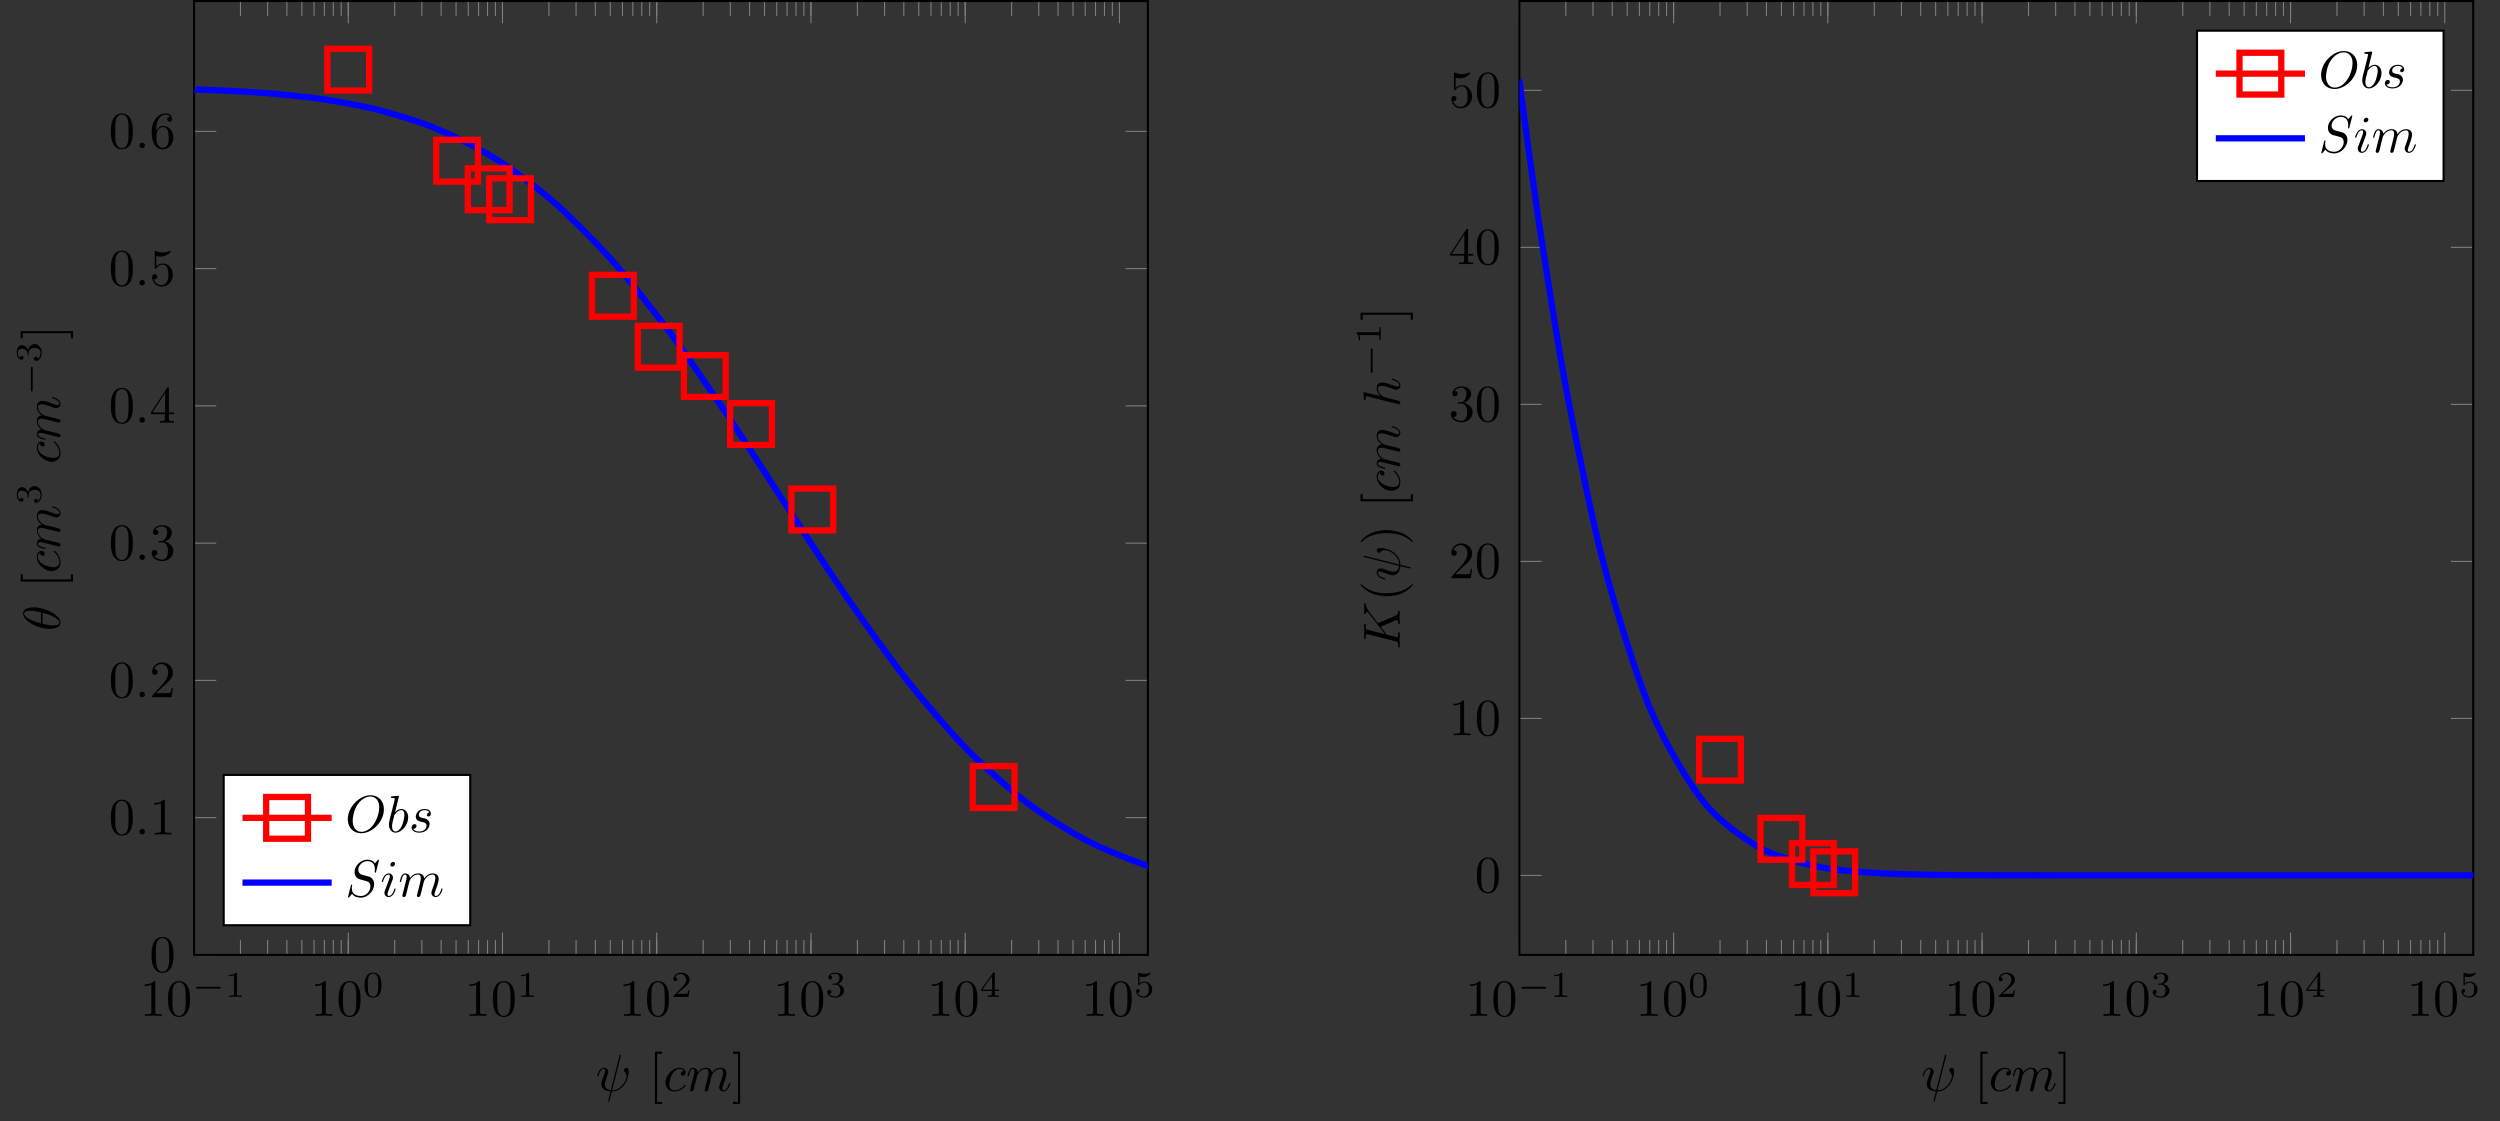 <?xml version="1.0" encoding="UTF-8"?>
<svg xmlns="http://www.w3.org/2000/svg" xmlns:xlink="http://www.w3.org/1999/xlink" width="476.864pt" height="213.895pt" viewBox="0 0 476.864 213.895" version="1.1">
<rect x="0" y="0" width="476.864" height="213.895" fill="#333333" stroke="none"/>
<defs>
<g>
<symbol overflow="visible" id="glyph0-0">
<path style="stroke:none;" d=""/>
</symbol>
<symbol overflow="visible" id="glyph0-1">
<path style="stroke:none;" d="M 2.938 -6.375 C 2.938 -6.625 2.938 -6.641 2.703 -6.641 C 2.078 -6 1.203 -6 0.891 -6 L 0.891 -5.688 C 1.094 -5.688 1.672 -5.688 2.188 -5.953 L 2.188 -0.781 C 2.188 -0.422 2.156 -0.312 1.266 -0.312 L 0.953 -0.312 L 0.953 0 C 1.297 -0.031 2.156 -0.031 2.562 -0.031 C 2.953 -0.031 3.828 -0.031 4.172 0 L 4.172 -0.312 L 3.859 -0.312 C 2.953 -0.312 2.938 -0.422 2.938 -0.781 Z M 2.938 -6.375 "/>
</symbol>
<symbol overflow="visible" id="glyph0-2">
<path style="stroke:none;" d="M 4.578 -3.188 C 4.578 -3.984 4.531 -4.781 4.188 -5.516 C 3.734 -6.484 2.906 -6.641 2.5 -6.641 C 1.891 -6.641 1.172 -6.375 0.75 -5.453 C 0.438 -4.766 0.391 -3.984 0.391 -3.188 C 0.391 -2.438 0.422 -1.547 0.844 -0.781 C 1.266 0.016 2 0.219 2.484 0.219 C 3.016 0.219 3.781 0.016 4.219 -0.938 C 4.531 -1.625 4.578 -2.406 4.578 -3.188 Z M 2.484 0 C 2.094 0 1.5 -0.25 1.328 -1.203 C 1.219 -1.797 1.219 -2.719 1.219 -3.312 C 1.219 -3.953 1.219 -4.609 1.297 -5.141 C 1.484 -6.328 2.234 -6.422 2.484 -6.422 C 2.812 -6.422 3.469 -6.234 3.656 -5.25 C 3.766 -4.688 3.766 -3.938 3.766 -3.312 C 3.766 -2.562 3.766 -1.891 3.656 -1.25 C 3.5 -0.297 2.938 0 2.484 0 Z M 2.484 0 "/>
</symbol>
<symbol overflow="visible" id="glyph0-3">
<path style="stroke:none;" d="M 1.266 -0.766 L 2.328 -1.797 C 3.875 -3.172 4.469 -3.703 4.469 -4.703 C 4.469 -5.844 3.578 -6.641 2.359 -6.641 C 1.234 -6.641 0.5 -5.719 0.5 -4.828 C 0.5 -4.281 1 -4.281 1.031 -4.281 C 1.203 -4.281 1.547 -4.391 1.547 -4.812 C 1.547 -5.062 1.359 -5.328 1.016 -5.328 C 0.938 -5.328 0.922 -5.328 0.891 -5.312 C 1.109 -5.969 1.656 -6.328 2.234 -6.328 C 3.141 -6.328 3.562 -5.516 3.562 -4.703 C 3.562 -3.906 3.078 -3.125 2.516 -2.5 L 0.609 -0.375 C 0.5 -0.266 0.5 -0.234 0.5 0 L 4.203 0 L 4.469 -1.734 L 4.234 -1.734 C 4.172 -1.438 4.109 -1 4 -0.844 C 3.938 -0.766 3.281 -0.766 3.062 -0.766 Z M 1.266 -0.766 "/>
</symbol>
<symbol overflow="visible" id="glyph0-4">
<path style="stroke:none;" d="M 2.891 -3.516 C 3.703 -3.781 4.281 -4.469 4.281 -5.266 C 4.281 -6.078 3.406 -6.641 2.453 -6.641 C 1.453 -6.641 0.688 -6.047 0.688 -5.281 C 0.688 -4.953 0.906 -4.766 1.203 -4.766 C 1.5 -4.766 1.703 -4.984 1.703 -5.281 C 1.703 -5.766 1.234 -5.766 1.094 -5.766 C 1.391 -6.266 2.047 -6.391 2.406 -6.391 C 2.828 -6.391 3.375 -6.172 3.375 -5.281 C 3.375 -5.156 3.344 -4.578 3.094 -4.141 C 2.797 -3.656 2.453 -3.625 2.203 -3.625 C 2.125 -3.609 1.891 -3.594 1.812 -3.594 C 1.734 -3.578 1.672 -3.562 1.672 -3.469 C 1.672 -3.359 1.734 -3.359 1.906 -3.359 L 2.344 -3.359 C 3.156 -3.359 3.531 -2.688 3.531 -1.703 C 3.531 -0.344 2.844 -0.062 2.406 -0.062 C 1.969 -0.062 1.219 -0.234 0.875 -0.812 C 1.219 -0.766 1.531 -0.984 1.531 -1.359 C 1.531 -1.719 1.266 -1.922 0.984 -1.922 C 0.734 -1.922 0.422 -1.781 0.422 -1.344 C 0.422 -0.438 1.344 0.219 2.438 0.219 C 3.656 0.219 4.562 -0.688 4.562 -1.703 C 4.562 -2.516 3.922 -3.297 2.891 -3.516 Z M 2.891 -3.516 "/>
</symbol>
<symbol overflow="visible" id="glyph0-5">
<path style="stroke:none;" d="M 2.938 -1.641 L 2.938 -0.781 C 2.938 -0.422 2.906 -0.312 2.172 -0.312 L 1.969 -0.312 L 1.969 0 C 2.375 -0.031 2.891 -0.031 3.312 -0.031 C 3.734 -0.031 4.25 -0.031 4.672 0 L 4.672 -0.312 L 4.453 -0.312 C 3.719 -0.312 3.703 -0.422 3.703 -0.781 L 3.703 -1.641 L 4.688 -1.641 L 4.688 -1.953 L 3.703 -1.953 L 3.703 -6.484 C 3.703 -6.688 3.703 -6.75 3.531 -6.75 C 3.453 -6.75 3.422 -6.75 3.344 -6.625 L 0.281 -1.953 L 0.281 -1.641 Z M 2.984 -1.953 L 0.562 -1.953 L 2.984 -5.672 Z M 2.984 -1.953 "/>
</symbol>
<symbol overflow="visible" id="glyph0-6">
<path style="stroke:none;" d="M 4.469 -2 C 4.469 -3.188 3.656 -4.188 2.578 -4.188 C 2.109 -4.188 1.672 -4.031 1.312 -3.672 L 1.312 -5.625 C 1.516 -5.562 1.844 -5.5 2.156 -5.5 C 3.391 -5.5 4.094 -6.406 4.094 -6.531 C 4.094 -6.594 4.062 -6.641 3.984 -6.641 C 3.984 -6.641 3.953 -6.641 3.906 -6.609 C 3.703 -6.516 3.219 -6.312 2.547 -6.312 C 2.156 -6.312 1.688 -6.391 1.219 -6.594 C 1.141 -6.625 1.125 -6.625 1.109 -6.625 C 1 -6.625 1 -6.547 1 -6.391 L 1 -3.438 C 1 -3.266 1 -3.188 1.141 -3.188 C 1.219 -3.188 1.234 -3.203 1.281 -3.266 C 1.391 -3.422 1.75 -3.969 2.562 -3.969 C 3.078 -3.969 3.328 -3.516 3.406 -3.328 C 3.562 -2.953 3.594 -2.578 3.594 -2.078 C 3.594 -1.719 3.594 -1.125 3.344 -0.703 C 3.109 -0.312 2.734 -0.062 2.281 -0.062 C 1.562 -0.062 0.984 -0.594 0.812 -1.172 C 0.844 -1.172 0.875 -1.156 0.984 -1.156 C 1.312 -1.156 1.484 -1.406 1.484 -1.641 C 1.484 -1.891 1.312 -2.141 0.984 -2.141 C 0.844 -2.141 0.5 -2.062 0.5 -1.609 C 0.5 -0.75 1.188 0.219 2.297 0.219 C 3.453 0.219 4.469 -0.734 4.469 -2 Z M 4.469 -2 "/>
</symbol>
<symbol overflow="visible" id="glyph0-7">
<path style="stroke:none;" d="M 1.312 -3.266 L 1.312 -3.516 C 1.312 -6.031 2.547 -6.391 3.062 -6.391 C 3.297 -6.391 3.719 -6.328 3.938 -5.984 C 3.781 -5.984 3.391 -5.984 3.391 -5.547 C 3.391 -5.234 3.625 -5.078 3.844 -5.078 C 4 -5.078 4.312 -5.172 4.312 -5.562 C 4.312 -6.156 3.875 -6.641 3.047 -6.641 C 1.766 -6.641 0.422 -5.359 0.422 -3.156 C 0.422 -0.484 1.578 0.219 2.5 0.219 C 3.609 0.219 4.562 -0.719 4.562 -2.031 C 4.562 -3.297 3.672 -4.25 2.562 -4.25 C 1.891 -4.25 1.516 -3.75 1.312 -3.266 Z M 2.5 -0.062 C 1.875 -0.062 1.578 -0.656 1.516 -0.812 C 1.328 -1.281 1.328 -2.078 1.328 -2.25 C 1.328 -3.031 1.656 -4.031 2.547 -4.031 C 2.719 -4.031 3.172 -4.031 3.484 -3.406 C 3.656 -3.047 3.656 -2.531 3.656 -2.047 C 3.656 -1.562 3.656 -1.062 3.484 -0.703 C 3.188 -0.109 2.734 -0.062 2.5 -0.062 Z M 2.5 -0.062 "/>
</symbol>
<symbol overflow="visible" id="glyph0-8">
<path style="stroke:none;" d="M 2.547 2.5 L 2.547 2.094 L 1.578 2.094 L 1.578 -7.078 L 2.547 -7.078 L 2.547 -7.484 L 1.172 -7.484 L 1.172 2.5 Z M 2.547 2.5 "/>
</symbol>
<symbol overflow="visible" id="glyph0-9">
<path style="stroke:none;" d="M 1.578 -7.484 L 0.219 -7.484 L 0.219 -7.078 L 1.188 -7.078 L 1.188 2.094 L 0.219 2.094 L 0.219 2.5 L 1.578 2.5 Z M 1.578 -7.484 "/>
</symbol>
<symbol overflow="visible" id="glyph1-0">
<path style="stroke:none;" d=""/>
</symbol>
<symbol overflow="visible" id="glyph1-1">
<path style="stroke:none;" d="M 5.188 -1.578 C 5.297 -1.578 5.469 -1.578 5.469 -1.734 C 5.469 -1.922 5.297 -1.922 5.188 -1.922 L 1.031 -1.922 C 0.922 -1.922 0.75 -1.922 0.75 -1.75 C 0.75 -1.578 0.906 -1.578 1.031 -1.578 Z M 5.188 -1.578 "/>
</symbol>
<symbol overflow="visible" id="glyph2-0">
<path style="stroke:none;" d=""/>
</symbol>
<symbol overflow="visible" id="glyph2-1">
<path style="stroke:none;" d="M 2.328 -4.438 C 2.328 -4.625 2.328 -4.625 2.125 -4.625 C 1.672 -4.188 1.047 -4.188 0.766 -4.188 L 0.766 -3.938 C 0.922 -3.938 1.391 -3.938 1.766 -4.125 L 1.766 -0.578 C 1.766 -0.344 1.766 -0.25 1.078 -0.25 L 0.812 -0.25 L 0.812 0 C 0.938 0 1.797 -0.031 2.047 -0.031 C 2.266 -0.031 3.141 0 3.297 0 L 3.297 -0.25 L 3.031 -0.25 C 2.328 -0.25 2.328 -0.344 2.328 -0.578 Z M 2.328 -4.438 "/>
</symbol>
<symbol overflow="visible" id="glyph2-2">
<path style="stroke:none;" d="M 3.594 -2.219 C 3.594 -2.984 3.5 -3.547 3.188 -4.031 C 2.969 -4.344 2.531 -4.625 1.984 -4.625 C 0.359 -4.625 0.359 -2.719 0.359 -2.219 C 0.359 -1.719 0.359 0.141 1.984 0.141 C 3.594 0.141 3.594 -1.719 3.594 -2.219 Z M 1.984 -0.062 C 1.656 -0.062 1.234 -0.25 1.094 -0.812 C 1 -1.219 1 -1.797 1 -2.312 C 1 -2.828 1 -3.359 1.094 -3.734 C 1.25 -4.281 1.688 -4.438 1.984 -4.438 C 2.359 -4.438 2.719 -4.203 2.844 -3.797 C 2.953 -3.422 2.969 -2.922 2.969 -2.312 C 2.969 -1.797 2.969 -1.281 2.875 -0.844 C 2.734 -0.203 2.266 -0.062 1.984 -0.062 Z M 1.984 -0.062 "/>
</symbol>
<symbol overflow="visible" id="glyph2-3">
<path style="stroke:none;" d="M 3.516 -1.266 L 3.281 -1.266 C 3.266 -1.109 3.188 -0.703 3.094 -0.641 C 3.047 -0.594 2.516 -0.594 2.406 -0.594 L 1.125 -0.594 C 1.859 -1.234 2.109 -1.438 2.516 -1.766 C 3.031 -2.172 3.516 -2.609 3.516 -3.266 C 3.516 -4.109 2.781 -4.625 1.891 -4.625 C 1.031 -4.625 0.438 -4.016 0.438 -3.375 C 0.438 -3.031 0.734 -2.984 0.812 -2.984 C 0.969 -2.984 1.172 -3.109 1.172 -3.359 C 1.172 -3.484 1.125 -3.734 0.766 -3.734 C 0.984 -4.219 1.453 -4.375 1.781 -4.375 C 2.484 -4.375 2.844 -3.828 2.844 -3.266 C 2.844 -2.656 2.406 -2.188 2.188 -1.938 L 0.516 -0.266 C 0.438 -0.203 0.438 -0.188 0.438 0 L 3.312 0 Z M 3.516 -1.266 "/>
</symbol>
<symbol overflow="visible" id="glyph2-4">
<path style="stroke:none;" d="M 1.906 -2.328 C 2.453 -2.328 2.844 -1.953 2.844 -1.203 C 2.844 -0.344 2.328 -0.078 1.938 -0.078 C 1.656 -0.078 1.031 -0.156 0.75 -0.578 C 1.078 -0.578 1.156 -0.812 1.156 -0.969 C 1.156 -1.188 0.984 -1.344 0.766 -1.344 C 0.578 -1.344 0.375 -1.219 0.375 -0.938 C 0.375 -0.281 1.094 0.141 1.938 0.141 C 2.906 0.141 3.578 -0.516 3.578 -1.203 C 3.578 -1.75 3.141 -2.297 2.375 -2.453 C 3.094 -2.719 3.359 -3.234 3.359 -3.672 C 3.359 -4.219 2.734 -4.625 1.953 -4.625 C 1.188 -4.625 0.594 -4.25 0.594 -3.688 C 0.594 -3.453 0.75 -3.328 0.953 -3.328 C 1.172 -3.328 1.312 -3.484 1.312 -3.672 C 1.312 -3.875 1.172 -4.031 0.953 -4.047 C 1.203 -4.344 1.672 -4.422 1.938 -4.422 C 2.25 -4.422 2.688 -4.266 2.688 -3.672 C 2.688 -3.375 2.594 -3.047 2.406 -2.844 C 2.188 -2.578 1.984 -2.562 1.641 -2.531 C 1.469 -2.516 1.453 -2.516 1.422 -2.516 C 1.406 -2.516 1.344 -2.5 1.344 -2.422 C 1.344 -2.328 1.406 -2.328 1.531 -2.328 Z M 1.906 -2.328 "/>
</symbol>
<symbol overflow="visible" id="glyph2-5">
<path style="stroke:none;" d="M 3.688 -1.141 L 3.688 -1.391 L 2.906 -1.391 L 2.906 -4.5 C 2.906 -4.641 2.906 -4.703 2.766 -4.703 C 2.672 -4.703 2.641 -4.703 2.578 -4.594 L 0.266 -1.391 L 0.266 -1.141 L 2.328 -1.141 L 2.328 -0.578 C 2.328 -0.328 2.328 -0.25 1.75 -0.25 L 1.562 -0.25 L 1.562 0 C 1.922 -0.016 2.359 -0.031 2.609 -0.031 C 2.875 -0.031 3.312 -0.016 3.672 0 L 3.672 -0.25 L 3.484 -0.25 C 2.906 -0.25 2.906 -0.328 2.906 -0.578 L 2.906 -1.141 Z M 2.375 -3.938 L 2.375 -1.391 L 0.531 -1.391 Z M 2.375 -3.938 "/>
</symbol>
<symbol overflow="visible" id="glyph2-6">
<path style="stroke:none;" d="M 1.078 -3.891 C 1.438 -3.797 1.641 -3.797 1.75 -3.797 C 2.672 -3.797 3.219 -4.422 3.219 -4.531 C 3.219 -4.609 3.172 -4.625 3.141 -4.625 C 3.125 -4.625 3.109 -4.625 3.078 -4.609 C 2.906 -4.547 2.547 -4.406 2.031 -4.406 C 1.828 -4.406 1.469 -4.422 1.016 -4.594 C 0.938 -4.625 0.922 -4.625 0.922 -4.625 C 0.828 -4.625 0.828 -4.547 0.828 -4.438 L 0.828 -2.391 C 0.828 -2.266 0.828 -2.188 0.938 -2.188 C 1 -2.188 1.016 -2.188 1.078 -2.281 C 1.375 -2.656 1.812 -2.719 2.047 -2.719 C 2.469 -2.719 2.656 -2.391 2.688 -2.328 C 2.812 -2.094 2.859 -1.828 2.859 -1.422 C 2.859 -1.219 2.859 -0.812 2.641 -0.5 C 2.469 -0.25 2.172 -0.078 1.828 -0.078 C 1.375 -0.078 0.906 -0.328 0.734 -0.797 C 1 -0.781 1.141 -0.953 1.141 -1.141 C 1.141 -1.438 0.875 -1.484 0.781 -1.484 C 0.781 -1.484 0.438 -1.484 0.438 -1.109 C 0.438 -0.484 1.016 0.141 1.844 0.141 C 2.734 0.141 3.516 -0.516 3.516 -1.406 C 3.516 -2.188 2.922 -2.906 2.062 -2.906 C 1.75 -2.906 1.391 -2.844 1.078 -2.578 Z M 1.078 -3.891 "/>
</symbol>
<symbol overflow="visible" id="glyph3-0">
<path style="stroke:none;" d=""/>
</symbol>
<symbol overflow="visible" id="glyph3-1">
<path style="stroke:none;" d="M 1.906 -0.531 C 1.906 -0.812 1.672 -1.062 1.391 -1.062 C 1.094 -1.062 0.859 -0.812 0.859 -0.531 C 0.859 -0.234 1.094 0 1.391 0 C 1.672 0 1.906 -0.234 1.906 -0.531 Z M 1.906 -0.531 "/>
</symbol>
<symbol overflow="visible" id="glyph3-2">
<path style="stroke:none;" d="M 4.812 -6.656 C 4.812 -6.703 4.828 -6.766 4.828 -6.812 C 4.828 -6.906 4.766 -6.922 4.719 -6.922 C 4.609 -6.922 4.609 -6.891 4.562 -6.719 L 2.906 -0.125 C 2.156 -0.219 1.781 -0.594 1.781 -1.25 C 1.781 -1.453 1.781 -1.703 2.312 -3.094 C 2.359 -3.219 2.422 -3.391 2.422 -3.594 C 2.422 -4.031 2.109 -4.406 1.609 -4.406 C 0.656 -4.406 0.297 -2.953 0.297 -2.875 C 0.297 -2.766 0.391 -2.766 0.406 -2.766 C 0.516 -2.766 0.516 -2.797 0.562 -2.953 C 0.844 -3.891 1.234 -4.188 1.578 -4.188 C 1.656 -4.188 1.828 -4.188 1.828 -3.875 C 1.828 -3.609 1.719 -3.359 1.594 -3.016 C 1.109 -1.75 1.109 -1.5 1.109 -1.328 C 1.109 -0.375 1.891 0.031 2.844 0.094 C 2.766 0.453 2.766 0.469 2.625 1 C 2.609 1.109 2.406 1.906 2.406 1.938 C 2.406 1.953 2.406 2.047 2.516 2.047 C 2.547 2.047 2.594 2.047 2.609 2 C 2.641 1.984 2.703 1.734 2.734 1.594 L 3.109 0.109 C 3.484 0.109 4.359 0.109 5.297 -0.953 C 5.703 -1.422 5.906 -1.859 6.016 -2.156 C 6.109 -2.406 6.328 -3.266 6.328 -3.703 C 6.328 -4.266 6.062 -4.406 5.891 -4.406 C 5.641 -4.406 5.391 -4.141 5.391 -3.922 C 5.391 -3.797 5.453 -3.734 5.547 -3.656 C 5.656 -3.547 5.906 -3.297 5.906 -2.812 C 5.906 -2.172 5.391 -1.359 5.031 -1 C 4.156 -0.109 3.516 -0.109 3.156 -0.109 Z M 4.812 -6.656 "/>
</symbol>
<symbol overflow="visible" id="glyph3-3">
<path style="stroke:none;" d="M 3.953 -3.781 C 3.781 -3.781 3.656 -3.781 3.516 -3.656 C 3.344 -3.5 3.328 -3.328 3.328 -3.266 C 3.328 -3.016 3.516 -2.906 3.703 -2.906 C 3.984 -2.906 4.25 -3.156 4.25 -3.547 C 4.25 -4.031 3.781 -4.406 3.078 -4.406 C 1.734 -4.406 0.406 -2.984 0.406 -1.578 C 0.406 -0.672 0.984 0.109 2.031 0.109 C 3.453 0.109 4.281 -0.953 4.281 -1.062 C 4.281 -1.125 4.234 -1.203 4.172 -1.203 C 4.109 -1.203 4.094 -1.172 4.031 -1.094 C 3.25 -0.109 2.156 -0.109 2.047 -0.109 C 1.422 -0.109 1.141 -0.594 1.141 -1.203 C 1.141 -1.609 1.344 -2.578 1.688 -3.188 C 2 -3.766 2.547 -4.188 3.094 -4.188 C 3.422 -4.188 3.812 -4.062 3.953 -3.781 Z M 3.953 -3.781 "/>
</symbol>
<symbol overflow="visible" id="glyph3-4">
<path style="stroke:none;" d="M 0.875 -0.594 C 0.844 -0.438 0.781 -0.203 0.781 -0.156 C 0.781 0.016 0.922 0.109 1.078 0.109 C 1.203 0.109 1.375 0.031 1.453 -0.172 C 1.453 -0.188 1.578 -0.656 1.641 -0.906 L 1.859 -1.797 C 1.906 -2.031 1.969 -2.25 2.031 -2.469 C 2.062 -2.641 2.141 -2.938 2.156 -2.969 C 2.297 -3.281 2.828 -4.188 3.781 -4.188 C 4.234 -4.188 4.312 -3.812 4.312 -3.484 C 4.312 -3.234 4.25 -2.953 4.172 -2.656 L 3.891 -1.5 L 3.688 -0.75 C 3.656 -0.547 3.562 -0.203 3.562 -0.156 C 3.562 0.016 3.703 0.109 3.844 0.109 C 4.156 0.109 4.219 -0.141 4.297 -0.453 C 4.438 -1.016 4.812 -2.469 4.891 -2.859 C 4.922 -2.984 5.453 -4.188 6.547 -4.188 C 6.969 -4.188 7.078 -3.844 7.078 -3.484 C 7.078 -2.922 6.656 -1.781 6.453 -1.25 C 6.375 -1.016 6.328 -0.906 6.328 -0.703 C 6.328 -0.234 6.672 0.109 7.141 0.109 C 8.078 0.109 8.453 -1.344 8.453 -1.422 C 8.453 -1.531 8.359 -1.531 8.328 -1.531 C 8.234 -1.531 8.234 -1.5 8.188 -1.344 C 8.031 -0.812 7.719 -0.109 7.172 -0.109 C 7 -0.109 6.922 -0.203 6.922 -0.438 C 6.922 -0.688 7.016 -0.922 7.109 -1.141 C 7.297 -1.672 7.719 -2.766 7.719 -3.344 C 7.719 -3.984 7.312 -4.406 6.562 -4.406 C 5.828 -4.406 5.312 -3.969 4.938 -3.438 C 4.938 -3.562 4.906 -3.906 4.625 -4.141 C 4.375 -4.359 4.062 -4.406 3.812 -4.406 C 2.906 -4.406 2.422 -3.766 2.25 -3.531 C 2.203 -4.109 1.781 -4.406 1.328 -4.406 C 0.875 -4.406 0.688 -4.016 0.594 -3.844 C 0.422 -3.484 0.297 -2.906 0.297 -2.875 C 0.297 -2.766 0.391 -2.766 0.406 -2.766 C 0.516 -2.766 0.516 -2.781 0.578 -3 C 0.75 -3.703 0.953 -4.188 1.312 -4.188 C 1.469 -4.188 1.609 -4.109 1.609 -3.734 C 1.609 -3.516 1.578 -3.406 1.453 -2.891 Z M 0.875 -0.594 "/>
</symbol>
<symbol overflow="visible" id="glyph3-5">
<path style="stroke:none;" d="M 7.375 -4.344 C 7.375 -5.953 6.312 -7.031 4.828 -7.031 C 2.688 -7.031 0.484 -4.766 0.484 -2.438 C 0.484 -0.781 1.609 0.219 3.047 0.219 C 5.156 0.219 7.375 -1.969 7.375 -4.344 Z M 3.094 -0.047 C 2.109 -0.047 1.422 -0.844 1.422 -2.156 C 1.422 -2.609 1.562 -4.062 2.328 -5.219 C 3.016 -6.266 3.984 -6.781 4.781 -6.781 C 5.594 -6.781 6.484 -6.219 6.484 -4.734 C 6.484 -4.016 6.219 -2.469 5.234 -1.234 C 4.75 -0.625 3.938 -0.047 3.094 -0.047 Z M 3.094 -0.047 "/>
</symbol>
<symbol overflow="visible" id="glyph3-6">
<path style="stroke:none;" d="M 2.375 -6.812 C 2.375 -6.812 2.375 -6.922 2.25 -6.922 C 2.031 -6.922 1.297 -6.844 1.031 -6.812 C 0.953 -6.812 0.844 -6.797 0.844 -6.625 C 0.844 -6.5 0.938 -6.5 1.094 -6.5 C 1.562 -6.5 1.578 -6.438 1.578 -6.328 C 1.578 -6.266 1.5 -5.922 1.453 -5.719 L 0.625 -2.469 C 0.516 -1.969 0.469 -1.797 0.469 -1.453 C 0.469 -0.516 1 0.109 1.734 0.109 C 2.906 0.109 4.141 -1.375 4.141 -2.812 C 4.141 -3.719 3.609 -4.406 2.812 -4.406 C 2.359 -4.406 1.938 -4.109 1.641 -3.812 Z M 1.453 -3.047 C 1.5 -3.266 1.5 -3.281 1.594 -3.391 C 2.078 -4.031 2.531 -4.188 2.797 -4.188 C 3.156 -4.188 3.422 -3.891 3.422 -3.25 C 3.422 -2.656 3.094 -1.516 2.906 -1.141 C 2.578 -0.469 2.125 -0.109 1.734 -0.109 C 1.391 -0.109 1.062 -0.375 1.062 -1.109 C 1.062 -1.312 1.062 -1.5 1.219 -2.125 Z M 1.453 -3.047 "/>
</symbol>
<symbol overflow="visible" id="glyph3-7">
<path style="stroke:none;" d="M 3.891 -3.734 C 3.625 -3.719 3.422 -3.5 3.422 -3.281 C 3.422 -3.141 3.516 -2.984 3.734 -2.984 C 3.953 -2.984 4.188 -3.156 4.188 -3.547 C 4.188 -4 3.766 -4.406 3 -4.406 C 1.688 -4.406 1.312 -3.391 1.312 -2.953 C 1.312 -2.172 2.047 -2.031 2.344 -1.969 C 2.859 -1.859 3.375 -1.75 3.375 -1.203 C 3.375 -0.953 3.156 -0.109 1.953 -0.109 C 1.812 -0.109 1.047 -0.109 0.812 -0.641 C 1.203 -0.594 1.453 -0.891 1.453 -1.172 C 1.453 -1.391 1.281 -1.516 1.078 -1.516 C 0.812 -1.516 0.516 -1.312 0.516 -0.859 C 0.516 -0.297 1.094 0.109 1.938 0.109 C 3.562 0.109 3.953 -1.094 3.953 -1.547 C 3.953 -1.906 3.766 -2.156 3.641 -2.266 C 3.375 -2.547 3.078 -2.609 2.641 -2.688 C 2.281 -2.766 1.891 -2.844 1.891 -3.297 C 1.891 -3.578 2.125 -4.188 3 -4.188 C 3.25 -4.188 3.75 -4.109 3.891 -3.734 Z M 3.891 -3.734 "/>
</symbol>
<symbol overflow="visible" id="glyph3-8">
<path style="stroke:none;" d="M 6.438 -6.922 C 6.438 -6.953 6.406 -7.031 6.312 -7.031 C 6.266 -7.031 6.266 -7.016 6.141 -6.875 L 5.656 -6.312 C 5.406 -6.781 4.891 -7.031 4.234 -7.031 C 2.969 -7.031 1.781 -5.875 1.781 -4.672 C 1.781 -3.875 2.297 -3.406 2.812 -3.266 L 3.875 -2.984 C 4.25 -2.891 4.797 -2.734 4.797 -1.922 C 4.797 -1.031 3.984 -0.094 3 -0.094 C 2.359 -0.094 1.25 -0.312 1.25 -1.547 C 1.25 -1.781 1.312 -2.031 1.312 -2.078 C 1.328 -2.125 1.328 -2.141 1.328 -2.156 C 1.328 -2.25 1.266 -2.266 1.219 -2.266 C 1.172 -2.266 1.141 -2.25 1.109 -2.219 C 1.078 -2.188 0.516 0.094 0.516 0.125 C 0.516 0.172 0.562 0.219 0.625 0.219 C 0.672 0.219 0.688 0.203 0.812 0.062 L 1.297 -0.5 C 1.719 0.078 2.406 0.219 2.984 0.219 C 4.344 0.219 5.516 -1.109 5.516 -2.344 C 5.516 -3.031 5.172 -3.375 5.031 -3.516 C 4.797 -3.734 4.641 -3.781 3.766 -4 C 3.531 -4.062 3.188 -4.172 3.094 -4.188 C 2.828 -4.281 2.484 -4.562 2.484 -5.094 C 2.484 -5.906 3.281 -6.75 4.234 -6.75 C 5.047 -6.75 5.656 -6.312 5.656 -5.203 C 5.656 -4.891 5.625 -4.703 5.625 -4.641 C 5.625 -4.641 5.625 -4.547 5.734 -4.547 C 5.844 -4.547 5.859 -4.578 5.891 -4.75 Z M 6.438 -6.922 "/>
</symbol>
<symbol overflow="visible" id="glyph3-9">
<path style="stroke:none;" d="M 2.828 -6.234 C 2.828 -6.438 2.688 -6.594 2.469 -6.594 C 2.188 -6.594 1.922 -6.328 1.922 -6.062 C 1.922 -5.875 2.062 -5.703 2.297 -5.703 C 2.531 -5.703 2.828 -5.938 2.828 -6.234 Z M 2.078 -2.484 C 2.188 -2.766 2.188 -2.797 2.297 -3.062 C 2.375 -3.266 2.422 -3.406 2.422 -3.594 C 2.422 -4.031 2.109 -4.406 1.609 -4.406 C 0.672 -4.406 0.297 -2.953 0.297 -2.875 C 0.297 -2.766 0.391 -2.766 0.406 -2.766 C 0.516 -2.766 0.516 -2.797 0.562 -2.953 C 0.844 -3.891 1.234 -4.188 1.578 -4.188 C 1.656 -4.188 1.828 -4.188 1.828 -3.875 C 1.828 -3.656 1.75 -3.453 1.719 -3.344 C 1.641 -3.094 1.188 -1.938 1.031 -1.5 C 0.922 -1.25 0.797 -0.922 0.797 -0.703 C 0.797 -0.234 1.141 0.109 1.609 0.109 C 2.547 0.109 2.922 -1.328 2.922 -1.422 C 2.922 -1.531 2.828 -1.531 2.797 -1.531 C 2.703 -1.531 2.703 -1.5 2.656 -1.344 C 2.469 -0.719 2.141 -0.109 1.641 -0.109 C 1.469 -0.109 1.391 -0.203 1.391 -0.438 C 1.391 -0.688 1.453 -0.828 1.688 -1.438 Z M 2.078 -2.484 "/>
</symbol>
<symbol overflow="visible" id="glyph4-0">
<path style="stroke:none;" d=""/>
</symbol>
<symbol overflow="visible" id="glyph4-1">
<path style="stroke:none;" d="M -4.984 -4.531 C -5.641 -4.531 -7.031 -4.359 -7.031 -3.344 C -7.031 -1.953 -4.219 -0.422 -1.938 -0.422 C -1 -0.422 0.109 -0.703 0.109 -1.609 C 0.109 -3.016 -2.75 -4.531 -4.984 -4.531 Z M -3.625 -1.469 C -4.25 -1.641 -5.047 -1.844 -5.766 -2.25 C -6.25 -2.516 -6.812 -2.875 -6.812 -3.328 C -6.812 -3.812 -6.172 -3.875 -5.609 -3.875 C -5.109 -3.875 -4.609 -3.797 -3.625 -3.562 Z M -3.297 -3.469 C -2.844 -3.359 -2 -3.156 -1.281 -2.766 C -0.594 -2.422 -0.109 -2.047 -0.109 -1.609 C -0.109 -1.281 -0.406 -1.078 -1.328 -1.078 C -1.75 -1.078 -2.328 -1.141 -3.297 -1.391 Z M -3.297 -3.469 "/>
</symbol>
<symbol overflow="visible" id="glyph4-2">
<path style="stroke:none;" d="M -3.781 -3.953 C -3.781 -3.781 -3.781 -3.656 -3.656 -3.516 C -3.5 -3.344 -3.328 -3.328 -3.266 -3.328 C -3.016 -3.328 -2.906 -3.516 -2.906 -3.703 C -2.906 -3.984 -3.156 -4.25 -3.547 -4.25 C -4.031 -4.25 -4.406 -3.781 -4.406 -3.078 C -4.406 -1.734 -2.984 -0.406 -1.578 -0.406 C -0.672 -0.406 0.109 -0.984 0.109 -2.031 C 0.109 -3.453 -0.953 -4.281 -1.062 -4.281 C -1.125 -4.281 -1.203 -4.234 -1.203 -4.172 C -1.203 -4.109 -1.172 -4.094 -1.094 -4.031 C -0.109 -3.25 -0.109 -2.156 -0.109 -2.047 C -0.109 -1.422 -0.594 -1.141 -1.203 -1.141 C -1.609 -1.141 -2.578 -1.344 -3.188 -1.688 C -3.766 -2 -4.188 -2.547 -4.188 -3.094 C -4.188 -3.422 -4.062 -3.812 -3.781 -3.953 Z M -3.781 -3.953 "/>
</symbol>
<symbol overflow="visible" id="glyph4-3">
<path style="stroke:none;" d="M -0.594 -0.875 C -0.438 -0.844 -0.203 -0.781 -0.156 -0.781 C 0.016 -0.781 0.109 -0.922 0.109 -1.078 C 0.109 -1.203 0.031 -1.375 -0.172 -1.453 C -0.188 -1.453 -0.656 -1.578 -0.906 -1.641 L -1.797 -1.859 C -2.031 -1.906 -2.25 -1.969 -2.469 -2.031 C -2.641 -2.062 -2.938 -2.141 -2.969 -2.156 C -3.281 -2.297 -4.188 -2.828 -4.188 -3.781 C -4.188 -4.234 -3.812 -4.312 -3.484 -4.312 C -3.234 -4.312 -2.953 -4.25 -2.656 -4.172 L -1.5 -3.891 L -0.75 -3.688 C -0.547 -3.656 -0.203 -3.562 -0.156 -3.562 C 0.016 -3.562 0.109 -3.703 0.109 -3.844 C 0.109 -4.156 -0.141 -4.219 -0.453 -4.297 C -1.016 -4.438 -2.469 -4.812 -2.859 -4.891 C -2.984 -4.922 -4.188 -5.453 -4.188 -6.547 C -4.188 -6.969 -3.844 -7.078 -3.484 -7.078 C -2.922 -7.078 -1.781 -6.656 -1.25 -6.453 C -1.016 -6.375 -0.906 -6.328 -0.703 -6.328 C -0.234 -6.328 0.109 -6.672 0.109 -7.141 C 0.109 -8.078 -1.344 -8.453 -1.422 -8.453 C -1.531 -8.453 -1.531 -8.359 -1.531 -8.328 C -1.531 -8.234 -1.5 -8.234 -1.344 -8.188 C -0.812 -8.031 -0.109 -7.719 -0.109 -7.172 C -0.109 -7 -0.203 -6.922 -0.438 -6.922 C -0.688 -6.922 -0.922 -7.016 -1.141 -7.109 C -1.672 -7.297 -2.766 -7.719 -3.344 -7.719 C -3.984 -7.719 -4.406 -7.312 -4.406 -6.562 C -4.406 -5.828 -3.969 -5.312 -3.438 -4.938 C -3.562 -4.938 -3.906 -4.906 -4.141 -4.625 C -4.359 -4.375 -4.406 -4.062 -4.406 -3.812 C -4.406 -2.906 -3.766 -2.422 -3.531 -2.25 C -4.109 -2.203 -4.406 -1.781 -4.406 -1.328 C -4.406 -0.875 -4.016 -0.688 -3.844 -0.594 C -3.484 -0.422 -2.906 -0.297 -2.875 -0.297 C -2.766 -0.297 -2.766 -0.391 -2.766 -0.406 C -2.766 -0.516 -2.781 -0.516 -3 -0.578 C -3.703 -0.75 -4.188 -0.953 -4.188 -1.312 C -4.188 -1.469 -4.109 -1.609 -3.734 -1.609 C -3.516 -1.609 -3.406 -1.578 -2.891 -1.453 Z M -0.594 -0.875 "/>
</symbol>
<symbol overflow="visible" id="glyph4-4">
<path style="stroke:none;" d="M -4.031 -5.078 C -4.062 -5.062 -4.141 -5.031 -4.172 -5.031 C -4.172 -5.031 -4.312 -5.203 -4.391 -5.312 L -5.734 -7.062 C -6.438 -8 -6.469 -8.391 -6.5 -8.688 C -6.516 -8.766 -6.516 -8.859 -6.703 -8.859 C -6.734 -8.859 -6.812 -8.828 -6.812 -8.75 C -6.812 -8.531 -6.781 -8.281 -6.781 -8.047 C -6.781 -7.688 -6.812 -7.297 -6.812 -6.938 C -6.812 -6.875 -6.812 -6.75 -6.609 -6.75 C -6.547 -6.75 -6.516 -6.797 -6.5 -6.875 C -6.484 -7.094 -6.438 -7.172 -6.297 -7.172 C -6.109 -7.172 -5.875 -6.875 -5.828 -6.812 L -2.844 -2.938 L -6.047 -3.734 C -6.406 -3.812 -6.5 -3.844 -6.5 -4.562 C -6.5 -4.812 -6.5 -4.906 -6.703 -4.906 C -6.781 -4.906 -6.812 -4.828 -6.812 -4.766 C -6.812 -4.484 -6.781 -3.766 -6.781 -3.484 C -6.781 -3.203 -6.812 -2.5 -6.812 -2.203 C -6.812 -2.141 -6.812 -2 -6.625 -2 C -6.5 -2 -6.5 -2.094 -6.5 -2.297 C -6.5 -2.422 -6.484 -2.609 -6.484 -2.719 C -6.453 -2.875 -6.438 -2.938 -6.312 -2.938 C -6.281 -2.938 -6.25 -2.938 -6.125 -2.906 L -0.781 -1.562 C -0.391 -1.469 -0.312 -1.453 -0.312 -0.656 C -0.312 -0.484 -0.312 -0.375 -0.125 -0.375 C 0 -0.375 0 -0.5 0 -0.531 C 0 -0.812 -0.031 -1.516 -0.031 -1.797 C -0.031 -2 -0.016 -2.219 -0.016 -2.438 C -0.016 -2.656 0 -2.875 0 -3.078 C 0 -3.156 0 -3.281 -0.203 -3.281 C -0.312 -3.281 -0.312 -3.188 -0.312 -3 C -0.312 -2.625 -0.312 -2.359 -0.484 -2.359 C -0.562 -2.359 -0.781 -2.406 -0.922 -2.438 C -1.453 -2.578 -1.969 -2.719 -2.5 -2.844 L -3.656 -4.328 L -0.969 -5.484 C -0.703 -5.609 -0.672 -5.609 -0.625 -5.609 C -0.312 -5.609 -0.312 -5.172 -0.312 -5.078 C -0.312 -4.969 -0.312 -4.859 -0.109 -4.859 C 0 -4.859 0 -4.984 0 -5 C 0 -5.406 -0.031 -5.828 -0.031 -6.219 C -0.031 -6.438 0 -6.984 0 -7.203 C 0 -7.25 0 -7.375 -0.203 -7.375 C -0.312 -7.375 -0.312 -7.266 -0.312 -7.172 C -0.312 -6.766 -0.406 -6.641 -0.75 -6.484 Z M -4.031 -5.078 "/>
</symbol>
<symbol overflow="visible" id="glyph4-5">
<path style="stroke:none;" d="M -6.656 -4.812 C -6.703 -4.812 -6.766 -4.828 -6.812 -4.828 C -6.906 -4.828 -6.922 -4.766 -6.922 -4.719 C -6.922 -4.609 -6.891 -4.609 -6.719 -4.562 L -0.125 -2.906 C -0.219 -2.156 -0.594 -1.781 -1.25 -1.781 C -1.453 -1.781 -1.703 -1.781 -3.094 -2.312 C -3.219 -2.359 -3.391 -2.422 -3.594 -2.422 C -4.031 -2.422 -4.406 -2.109 -4.406 -1.609 C -4.406 -0.656 -2.953 -0.297 -2.875 -0.297 C -2.766 -0.297 -2.766 -0.391 -2.766 -0.406 C -2.766 -0.516 -2.797 -0.516 -2.953 -0.562 C -3.891 -0.844 -4.188 -1.234 -4.188 -1.578 C -4.188 -1.656 -4.188 -1.828 -3.875 -1.828 C -3.609 -1.828 -3.359 -1.719 -3.016 -1.594 C -1.75 -1.109 -1.5 -1.109 -1.328 -1.109 C -0.375 -1.109 0.031 -1.891 0.094 -2.844 C 0.453 -2.766 0.469 -2.766 1 -2.625 C 1.109 -2.609 1.906 -2.406 1.938 -2.406 C 1.953 -2.406 2.047 -2.406 2.047 -2.516 C 2.047 -2.547 2.047 -2.594 2 -2.609 C 1.984 -2.641 1.734 -2.703 1.594 -2.734 L 0.109 -3.109 C 0.109 -3.484 0.109 -4.359 -0.953 -5.297 C -1.422 -5.703 -1.859 -5.906 -2.156 -6.016 C -2.406 -6.109 -3.266 -6.328 -3.703 -6.328 C -4.266 -6.328 -4.406 -6.062 -4.406 -5.891 C -4.406 -5.641 -4.141 -5.391 -3.922 -5.391 C -3.797 -5.391 -3.734 -5.453 -3.656 -5.547 C -3.547 -5.656 -3.297 -5.906 -2.812 -5.906 C -2.172 -5.906 -1.359 -5.391 -1 -5.031 C -0.109 -4.156 -0.109 -3.516 -0.109 -3.156 Z M -6.656 -4.812 "/>
</symbol>
<symbol overflow="visible" id="glyph4-6">
<path style="stroke:none;" d="M -6.812 -2.859 C -6.812 -2.859 -6.922 -2.859 -6.922 -2.734 C -6.922 -2.5 -6.844 -1.781 -6.812 -1.516 C -6.812 -1.438 -6.797 -1.328 -6.625 -1.328 C -6.5 -1.328 -6.5 -1.422 -6.5 -1.562 C -6.5 -2.047 -6.438 -2.062 -6.328 -2.062 L -6.125 -2.031 L -0.391 -0.594 C -0.25 -0.547 -0.234 -0.547 -0.172 -0.547 C 0.062 -0.547 0.109 -0.75 0.109 -0.844 C 0.109 -1 -0.016 -1.156 -0.156 -1.203 L -0.906 -1.391 L -1.797 -1.609 C -2.031 -1.672 -2.25 -1.734 -2.469 -1.781 C -2.531 -1.797 -2.859 -1.891 -2.922 -1.891 C -3.016 -1.922 -3.562 -2.234 -3.844 -2.578 C -4 -2.797 -4.188 -3.094 -4.188 -3.531 C -4.188 -3.953 -3.844 -4.062 -3.484 -4.062 C -2.953 -4.062 -1.859 -3.688 -1.25 -3.453 C -1.031 -3.375 -0.906 -3.312 -0.703 -3.312 C -0.234 -3.312 0.109 -3.672 0.109 -4.141 C 0.109 -5.078 -1.344 -5.438 -1.422 -5.438 C -1.531 -5.438 -1.531 -5.359 -1.531 -5.328 C -1.531 -5.219 -1.5 -5.219 -1.344 -5.172 C -0.812 -5.031 -0.109 -4.703 -0.109 -4.156 C -0.109 -3.984 -0.203 -3.922 -0.438 -3.922 C -0.688 -3.922 -0.922 -4 -1.141 -4.094 C -1.578 -4.25 -2.766 -4.703 -3.344 -4.703 C -3.984 -4.703 -4.406 -4.312 -4.406 -3.562 C -4.406 -2.938 -4.094 -2.453 -3.641 -2.078 Z M -6.812 -2.859 "/>
</symbol>
<symbol overflow="visible" id="glyph5-0">
<path style="stroke:none;" d=""/>
</symbol>
<symbol overflow="visible" id="glyph5-1">
<path style="stroke:none;" d="M 2.5 -2.547 L 2.094 -2.547 L 2.094 -1.578 L -7.078 -1.578 L -7.078 -2.547 L -7.484 -2.547 L -7.484 -1.172 L 2.5 -1.172 Z M 2.5 -2.547 "/>
</symbol>
<symbol overflow="visible" id="glyph5-2">
<path style="stroke:none;" d="M -7.484 -1.578 L -7.484 -0.219 L -7.078 -0.219 L -7.078 -1.188 L 2.094 -1.188 L 2.094 -0.219 L 2.5 -0.219 L 2.5 -1.578 Z M -7.484 -1.578 "/>
</symbol>
<symbol overflow="visible" id="glyph5-3">
<path style="stroke:none;" d="M 2.391 -3.297 C 2.359 -3.297 2.344 -3.297 2.172 -3.125 C 0.922 -1.891 -0.969 -1.562 -2.5 -1.562 C -4.234 -1.562 -5.969 -1.938 -7.203 -3.172 C -7.328 -3.297 -7.344 -3.297 -7.375 -3.297 C -7.453 -3.297 -7.484 -3.266 -7.484 -3.203 C -7.484 -3.094 -6.797 -2.203 -5.531 -1.609 C -4.438 -1.109 -3.328 -0.984 -2.5 -0.984 C -1.719 -0.984 -0.516 -1.094 0.625 -1.641 C 1.844 -2.25 2.5 -3.094 2.5 -3.203 C 2.5 -3.266 2.469 -3.297 2.391 -3.297 Z M 2.391 -3.297 "/>
</symbol>
<symbol overflow="visible" id="glyph5-4">
<path style="stroke:none;" d="M -2.5 -2.875 C -3.266 -2.875 -4.469 -2.766 -5.609 -2.219 C -6.828 -1.625 -7.484 -0.766 -7.484 -0.672 C -7.484 -0.609 -7.438 -0.562 -7.375 -0.562 C -7.344 -0.562 -7.328 -0.562 -7.141 -0.75 C -6.156 -1.734 -4.578 -2.297 -2.5 -2.297 C -0.781 -2.297 0.969 -1.938 2.219 -0.703 C 2.344 -0.562 2.359 -0.562 2.391 -0.562 C 2.453 -0.562 2.5 -0.609 2.5 -0.672 C 2.5 -0.766 1.812 -1.672 0.547 -2.25 C -0.547 -2.766 -1.656 -2.875 -2.5 -2.875 Z M -2.5 -2.875 "/>
</symbol>
<symbol overflow="visible" id="glyph6-0">
<path style="stroke:none;" d=""/>
</symbol>
<symbol overflow="visible" id="glyph6-1">
<path style="stroke:none;" d="M -2.328 -1.906 C -2.328 -2.453 -1.953 -2.844 -1.203 -2.844 C -0.344 -2.844 -0.078 -2.328 -0.078 -1.938 C -0.078 -1.656 -0.156 -1.031 -0.578 -0.75 C -0.578 -1.078 -0.812 -1.156 -0.969 -1.156 C -1.188 -1.156 -1.344 -0.984 -1.344 -0.766 C -1.344 -0.578 -1.219 -0.375 -0.938 -0.375 C -0.281 -0.375 0.141 -1.094 0.141 -1.938 C 0.141 -2.906 -0.516 -3.578 -1.203 -3.578 C -1.75 -3.578 -2.297 -3.141 -2.453 -2.375 C -2.719 -3.094 -3.234 -3.359 -3.672 -3.359 C -4.219 -3.359 -4.625 -2.734 -4.625 -1.953 C -4.625 -1.188 -4.25 -0.594 -3.688 -0.594 C -3.453 -0.594 -3.328 -0.75 -3.328 -0.953 C -3.328 -1.172 -3.484 -1.312 -3.672 -1.312 C -3.875 -1.312 -4.031 -1.172 -4.047 -0.953 C -4.344 -1.203 -4.422 -1.672 -4.422 -1.938 C -4.422 -2.25 -4.266 -2.688 -3.672 -2.688 C -3.375 -2.688 -3.047 -2.594 -2.844 -2.406 C -2.578 -2.188 -2.562 -1.984 -2.531 -1.641 C -2.516 -1.469 -2.516 -1.453 -2.516 -1.422 C -2.516 -1.406 -2.5 -1.344 -2.422 -1.344 C -2.328 -1.344 -2.328 -1.406 -2.328 -1.531 Z M -2.328 -1.906 "/>
</symbol>
<symbol overflow="visible" id="glyph6-2">
<path style="stroke:none;" d="M -4.438 -2.328 C -4.625 -2.328 -4.625 -2.328 -4.625 -2.125 C -4.188 -1.672 -4.188 -1.047 -4.188 -0.766 L -3.938 -0.766 C -3.938 -0.922 -3.938 -1.391 -4.125 -1.766 L -0.578 -1.766 C -0.344 -1.766 -0.25 -1.766 -0.25 -1.078 L -0.25 -0.812 L 0 -0.812 C 0 -0.938 -0.031 -1.797 -0.031 -2.047 C -0.031 -2.266 0 -3.141 0 -3.297 L -0.25 -3.297 L -0.25 -3.031 C -0.25 -2.328 -0.344 -2.328 -0.578 -2.328 Z M -4.438 -2.328 "/>
</symbol>
<symbol overflow="visible" id="glyph7-0">
<path style="stroke:none;" d=""/>
</symbol>
<symbol overflow="visible" id="glyph7-1">
<path style="stroke:none;" d="M -1.578 -5.188 C -1.578 -5.297 -1.578 -5.469 -1.734 -5.469 C -1.922 -5.469 -1.922 -5.297 -1.922 -5.188 L -1.922 -1.031 C -1.922 -0.922 -1.922 -0.75 -1.75 -0.75 C -1.578 -0.75 -1.578 -0.906 -1.578 -1.031 Z M -1.578 -5.188 "/>
</symbol>
</g>
<clipPath id="clip1">
  <path d="M 37.012 0.199 L 218.953 0.199 L 218.953 182.141 L 37.012 182.141 Z M 37.012 0.199 "/>
</clipPath>
<clipPath id="clip2">
  <path d="M 289.816 0.195 L 471.758 0.195 L 471.758 182.141 L 289.816 182.141 Z M 289.816 0.195 "/>
</clipPath>
</defs>
<g id="surface1">
<path style="fill:none;stroke-width:0.199;stroke-linecap:butt;stroke-linejoin:miter;stroke:rgb(50%,50%,50%);stroke-opacity:1;stroke-miterlimit:10;" d="M -29.417 0 L -29.417 2.836 M -20.562 0 L -20.562 2.836 M -15.382 0 L -15.382 2.836 M -11.706 0 L -11.706 2.836 M -8.855 0 L -8.855 2.836 M -6.527 0 L -6.527 2.836 M -4.558 0 L -4.558 2.836 M -2.851 0 L -2.851 2.836 M -1.347 0 L -1.347 2.836 M 0.001 0 L 0.001 2.836 M 8.856 0 L 8.856 2.836 M 14.036 0 L 14.036 2.836 M 17.712 0 L 17.712 2.836 M 20.563 0 L 20.563 2.836 M 22.891 0 L 22.891 2.836 M 24.86 0 L 24.86 2.836 M 26.567 0 L 26.567 2.836 M 28.071 0 L 28.071 2.836 M 29.419 0 L 29.419 2.836 M 38.274 0 L 38.274 2.836 M 43.454 0 L 43.454 2.836 M 47.13 0 L 47.13 2.836 M 49.981 0 L 49.981 2.836 M 52.309 0 L 52.309 2.836 M 54.282 0 L 54.282 2.836 M 55.985 0 L 55.985 2.836 M 57.493 0 L 57.493 2.836 M 58.837 0 L 58.837 2.836 M 67.692 0 L 67.692 2.836 M 72.876 0 L 72.876 2.836 M 76.551 0 L 76.551 2.836 M 79.399 0 L 79.399 2.836 M 81.731 0 L 81.731 2.836 M 83.7 0 L 83.7 2.836 M 85.407 0 L 85.407 2.836 M 86.911 0 L 86.911 2.836 M 88.255 0 L 88.255 2.836 M 97.114 0 L 97.114 2.836 M 102.294 0 L 102.294 2.836 M 105.969 0 L 105.969 2.836 M 108.821 0 L 108.821 2.836 M 111.149 0 L 111.149 2.836 M 113.118 0 L 113.118 2.836 M 114.825 0 L 114.825 2.836 M 116.329 0 L 116.329 2.836 M 117.676 0 L 117.676 2.836 M 126.532 0 L 126.532 2.836 M 131.712 0 L 131.712 2.836 M 135.387 0 L 135.387 2.836 M 138.239 0 L 138.239 2.836 M 140.567 0 L 140.567 2.836 M 142.536 0 L 142.536 2.836 M 144.243 0 L 144.243 2.836 M 145.747 0 L 145.747 2.836 M -29.417 181.942 L -29.417 179.106 M -20.562 181.942 L -20.562 179.106 M -15.382 181.942 L -15.382 179.106 M -11.706 181.942 L -11.706 179.106 M -8.855 181.942 L -8.855 179.106 M -6.527 181.942 L -6.527 179.106 M -4.558 181.942 L -4.558 179.106 M -2.851 181.942 L -2.851 179.106 M -1.347 181.942 L -1.347 179.106 M 0.001 181.942 L 0.001 179.106 M 8.856 181.942 L 8.856 179.106 M 14.036 181.942 L 14.036 179.106 M 17.712 181.942 L 17.712 179.106 M 20.563 181.942 L 20.563 179.106 M 22.891 181.942 L 22.891 179.106 M 24.86 181.942 L 24.86 179.106 M 26.567 181.942 L 26.567 179.106 M 28.071 181.942 L 28.071 179.106 M 29.419 181.942 L 29.419 179.106 M 38.274 181.942 L 38.274 179.106 M 43.454 181.942 L 43.454 179.106 M 47.13 181.942 L 47.13 179.106 M 49.981 181.942 L 49.981 179.106 M 52.309 181.942 L 52.309 179.106 M 54.282 181.942 L 54.282 179.106 M 55.985 181.942 L 55.985 179.106 M 57.493 181.942 L 57.493 179.106 M 58.837 181.942 L 58.837 179.106 M 67.692 181.942 L 67.692 179.106 M 72.876 181.942 L 72.876 179.106 M 76.551 181.942 L 76.551 179.106 M 79.399 181.942 L 79.399 179.106 M 81.731 181.942 L 81.731 179.106 M 83.7 181.942 L 83.7 179.106 M 85.407 181.942 L 85.407 179.106 M 86.911 181.942 L 86.911 179.106 M 88.255 181.942 L 88.255 179.106 M 97.114 181.942 L 97.114 179.106 M 102.294 181.942 L 102.294 179.106 M 105.969 181.942 L 105.969 179.106 M 108.821 181.942 L 108.821 179.106 M 111.149 181.942 L 111.149 179.106 M 113.118 181.942 L 113.118 179.106 M 114.825 181.942 L 114.825 179.106 M 116.329 181.942 L 116.329 179.106 M 117.676 181.942 L 117.676 179.106 M 126.532 181.942 L 126.532 179.106 M 131.712 181.942 L 131.712 179.106 M 135.387 181.942 L 135.387 179.106 M 138.239 181.942 L 138.239 179.106 M 140.567 181.942 L 140.567 179.106 M 142.536 181.942 L 142.536 179.106 M 144.243 181.942 L 144.243 179.106 M 145.747 181.942 L 145.747 179.106 " transform="matrix(1,0,0,-1,66.429,182.141)"/>
<path style="fill:none;stroke-width:0.199;stroke-linecap:butt;stroke-linejoin:miter;stroke:rgb(50%,50%,50%);stroke-opacity:1;stroke-miterlimit:10;" d="M -29.417 0 L -29.417 4.25 M 0.001 0 L 0.001 4.25 M 29.419 0 L 29.419 4.25 M 58.837 0 L 58.837 4.25 M 88.255 0 L 88.255 4.25 M 117.676 0 L 117.676 4.25 M 147.094 0 L 147.094 4.25 M -29.417 181.942 L -29.417 177.692 M 0.001 181.942 L 0.001 177.692 M 29.419 181.942 L 29.419 177.692 M 58.837 181.942 L 58.837 177.692 M 88.255 181.942 L 88.255 177.692 M 117.676 181.942 L 117.676 177.692 M 147.094 181.942 L 147.094 177.692 " transform="matrix(1,0,0,-1,66.429,182.141)"/>
<path style="fill:none;stroke-width:0.199;stroke-linecap:butt;stroke-linejoin:miter;stroke:rgb(50%,50%,50%);stroke-opacity:1;stroke-miterlimit:10;" d="M -29.417 0 L -25.171 0 M -29.417 26.18 L -25.171 26.18 M -29.417 52.36 L -25.171 52.36 M -29.417 78.543 L -25.171 78.543 M -29.417 104.723 L -25.171 104.723 M -29.417 130.903 L -25.171 130.903 M -29.417 157.086 L -25.171 157.086 M 152.524 0 L 148.274 0 M 152.524 26.18 L 148.274 26.18 M 152.524 52.36 L 148.274 52.36 M 152.524 78.543 L 148.274 78.543 M 152.524 104.723 L 148.274 104.723 M 152.524 130.903 L 148.274 130.903 M 152.524 157.086 L 148.274 157.086 " transform="matrix(1,0,0,-1,66.429,182.141)"/>
<path style="fill:none;stroke-width:0.399;stroke-linecap:butt;stroke-linejoin:miter;stroke:rgb(0%,0%,0%);stroke-opacity:1;stroke-miterlimit:10;" d="M -29.417 0 L -29.417 181.942 L 152.524 181.942 L 152.524 0 Z M -29.417 0 " transform="matrix(1,0,0,-1,66.429,182.141)"/>
<g style="fill:rgb(0%,0%,0%);fill-opacity:1;">
  <use xlink:href="#glyph0-1" x="26.682" y="193.77"/>
  <use xlink:href="#glyph0-2" x="31.663" y="193.77"/>
</g>
<g style="fill:rgb(0%,0%,0%);fill-opacity:1;">
  <use xlink:href="#glyph1-1" x="36.644" y="190.155"/>
</g>
<g style="fill:rgb(0%,0%,0%);fill-opacity:1;">
  <use xlink:href="#glyph2-1" x="42.871" y="190.155"/>
</g>
<g style="fill:rgb(0%,0%,0%);fill-opacity:1;">
  <use xlink:href="#glyph0-1" x="59.213" y="193.77"/>
  <use xlink:href="#glyph0-2" x="64.194" y="193.77"/>
</g>
<g style="fill:rgb(0%,0%,0%);fill-opacity:1;">
  <use xlink:href="#glyph2-2" x="69.176" y="190.155"/>
</g>
<g style="fill:rgb(0%,0%,0%);fill-opacity:1;">
  <use xlink:href="#glyph0-1" x="88.632" y="193.77"/>
  <use xlink:href="#glyph0-2" x="93.613" y="193.77"/>
</g>
<g style="fill:rgb(0%,0%,0%);fill-opacity:1;">
  <use xlink:href="#glyph2-1" x="98.594" y="190.155"/>
</g>
<g style="fill:rgb(0%,0%,0%);fill-opacity:1;">
  <use xlink:href="#glyph0-1" x="118.05" y="193.77"/>
  <use xlink:href="#glyph0-2" x="123.031" y="193.77"/>
</g>
<g style="fill:rgb(0%,0%,0%);fill-opacity:1;">
  <use xlink:href="#glyph2-3" x="128.013" y="190.155"/>
</g>
<g style="fill:rgb(0%,0%,0%);fill-opacity:1;">
  <use xlink:href="#glyph0-1" x="147.469" y="193.77"/>
  <use xlink:href="#glyph0-2" x="152.45" y="193.77"/>
</g>
<g style="fill:rgb(0%,0%,0%);fill-opacity:1;">
  <use xlink:href="#glyph2-4" x="157.431" y="190.155"/>
</g>
<g style="fill:rgb(0%,0%,0%);fill-opacity:1;">
  <use xlink:href="#glyph0-1" x="176.887" y="193.77"/>
  <use xlink:href="#glyph0-2" x="181.868" y="193.77"/>
</g>
<g style="fill:rgb(0%,0%,0%);fill-opacity:1;">
  <use xlink:href="#glyph2-5" x="186.85" y="190.155"/>
</g>
<g style="fill:rgb(0%,0%,0%);fill-opacity:1;">
  <use xlink:href="#glyph0-1" x="206.306" y="193.77"/>
  <use xlink:href="#glyph0-2" x="211.287" y="193.77"/>
</g>
<g style="fill:rgb(0%,0%,0%);fill-opacity:1;">
  <use xlink:href="#glyph2-6" x="216.268" y="190.155"/>
</g>
<g style="fill:rgb(0%,0%,0%);fill-opacity:1;">
  <use xlink:href="#glyph0-2" x="28.51" y="185.351"/>
</g>
<g style="fill:rgb(0%,0%,0%);fill-opacity:1;">
  <use xlink:href="#glyph0-2" x="20.761" y="159.17"/>
</g>
<g style="fill:rgb(0%,0%,0%);fill-opacity:1;">
  <use xlink:href="#glyph3-1" x="25.742" y="159.17"/>
</g>
<g style="fill:rgb(0%,0%,0%);fill-opacity:1;">
  <use xlink:href="#glyph0-1" x="28.51" y="159.17"/>
</g>
<g style="fill:rgb(0%,0%,0%);fill-opacity:1;">
  <use xlink:href="#glyph0-2" x="20.761" y="132.99"/>
</g>
<g style="fill:rgb(0%,0%,0%);fill-opacity:1;">
  <use xlink:href="#glyph3-1" x="25.742" y="132.99"/>
</g>
<g style="fill:rgb(0%,0%,0%);fill-opacity:1;">
  <use xlink:href="#glyph0-3" x="28.51" y="132.99"/>
</g>
<g style="fill:rgb(0%,0%,0%);fill-opacity:1;">
  <use xlink:href="#glyph0-2" x="20.761" y="106.809"/>
</g>
<g style="fill:rgb(0%,0%,0%);fill-opacity:1;">
  <use xlink:href="#glyph3-1" x="25.742" y="106.809"/>
</g>
<g style="fill:rgb(0%,0%,0%);fill-opacity:1;">
  <use xlink:href="#glyph0-4" x="28.51" y="106.809"/>
</g>
<g style="fill:rgb(0%,0%,0%);fill-opacity:1;">
  <use xlink:href="#glyph0-2" x="20.761" y="80.629"/>
</g>
<g style="fill:rgb(0%,0%,0%);fill-opacity:1;">
  <use xlink:href="#glyph3-1" x="25.742" y="80.629"/>
</g>
<g style="fill:rgb(0%,0%,0%);fill-opacity:1;">
  <use xlink:href="#glyph0-5" x="28.51" y="80.629"/>
</g>
<g style="fill:rgb(0%,0%,0%);fill-opacity:1;">
  <use xlink:href="#glyph0-2" x="20.761" y="54.448"/>
</g>
<g style="fill:rgb(0%,0%,0%);fill-opacity:1;">
  <use xlink:href="#glyph3-1" x="25.742" y="54.448"/>
</g>
<g style="fill:rgb(0%,0%,0%);fill-opacity:1;">
  <use xlink:href="#glyph0-6" x="28.51" y="54.448"/>
</g>
<g style="fill:rgb(0%,0%,0%);fill-opacity:1;">
  <use xlink:href="#glyph0-2" x="20.761" y="28.268"/>
</g>
<g style="fill:rgb(0%,0%,0%);fill-opacity:1;">
  <use xlink:href="#glyph3-1" x="25.742" y="28.268"/>
</g>
<g style="fill:rgb(0%,0%,0%);fill-opacity:1;">
  <use xlink:href="#glyph0-7" x="28.51" y="28.268"/>
</g>
<g clip-path="url(#clip1)" clip-rule="nonzero">
<path style="fill:none;stroke-width:1.196;stroke-linecap:butt;stroke-linejoin:miter;stroke:rgb(0%,0%,100%);stroke-opacity:1;stroke-miterlimit:10;" d="M -29.417 165.078 C -29.417 165.078 -29.417 165.075 -29.413 165.075 C -29.413 165.075 -29.409 165.075 -29.409 165.075 C -29.406 165.075 -29.402 165.075 -29.394 165.075 C -29.386 165.075 -29.374 165.075 -29.355 165.075 C -29.335 165.075 -29.308 165.075 -29.265 165.071 C -29.222 165.071 -29.148 165.067 -29.046 165.067 C -28.945 165.063 -28.765 165.055 -28.534 165.047 C -28.3 165.039 -27.87 165.028 -27.366 165.008 C -26.866 164.989 -25.886 164.957 -24.921 164.914 C -23.956 164.868 -21.999 164.789 -20.413 164.692 C -18.827 164.59 -15.687 164.407 -13.48 164.196 C -11.277 163.985 -7.187 163.582 -4.531 163.168 C -1.87 162.75 2.751 161.95 5.669 161.192 C 8.587 160.438 13.45 158.985 16.493 157.731 C 19.536 156.477 24.501 154.075 27.598 152.157 C 30.696 150.239 35.704 146.618 38.829 143.918 C 41.95 141.219 46.973 136.211 50.106 132.703 C 53.239 129.196 58.27 122.844 61.407 118.633 C 64.544 114.422 69.575 107.024 72.716 102.356 C 75.852 97.684 80.887 89.762 84.024 84.977 C 87.165 80.192 92.2 72.395 95.337 67.86 C 98.477 63.328 103.512 56.274 106.653 52.305 C 109.794 48.336 114.829 42.469 117.969 39.258 C 121.11 36.043 126.145 31.559 129.282 29.157 C 132.423 26.754 137.458 23.606 140.598 21.946 C 143.739 20.286 148.774 18.25 151.911 17.188 C 155.051 16.129 160.087 14.922 163.227 14.297 C 166.364 13.672 171.403 13.016 174.54 12.672 C 177.68 12.332 182.716 12.004 185.856 11.832 C 188.997 11.661 194.032 11.512 197.173 11.43 C 200.309 11.352 205.344 11.289 208.485 11.254 C 211.626 11.219 216.661 11.196 219.798 11.18 C 222.938 11.168 227.973 11.161 231.114 11.153 C 234.255 11.149 239.29 11.149 242.43 11.145 C 245.567 11.145 250.606 11.141 253.743 11.141 C 256.884 11.141 261.919 11.141 265.059 11.141 C 268.2 11.141 273.235 11.141 276.372 11.141 C 279.512 11.141 284.548 11.141 287.688 11.141 C 290.829 11.141 295.864 11.141 299.001 11.141 C 302.141 11.141 307.176 11.141 310.317 11.141 C 313.458 11.141 318.493 11.141 321.634 11.141 C 324.77 11.141 329.805 11.141 332.946 11.141 C 336.087 11.141 341.122 11.141 344.262 11.141 C 347.399 11.141 352.438 11.141 355.575 11.141 C 358.716 11.141 363.751 11.141 366.891 11.141 C 370.028 11.141 375.063 11.141 378.204 11.141 C 381.344 11.141 389.52 11.141 389.52 11.141 " transform="matrix(1,0,0,-1,66.429,182.141)"/>
</g>
<path style="fill:none;stroke-width:1.196;stroke-linecap:butt;stroke-linejoin:miter;stroke:rgb(100%,0%,0%);stroke-opacity:1;stroke-miterlimit:10;" d="M -3.984 164.868 L 3.985 164.868 L 3.985 172.836 L -3.984 172.836 Z M -3.984 164.868 " transform="matrix(1,0,0,-1,66.429,182.141)"/>
<path style="fill:none;stroke-width:1.196;stroke-linecap:butt;stroke-linejoin:miter;stroke:rgb(100%,0%,0%);stroke-opacity:1;stroke-miterlimit:10;" d="M 16.778 147.496 L 24.747 147.496 L 24.747 155.465 L 16.778 155.465 Z M 16.778 147.496 " transform="matrix(1,0,0,-1,66.429,182.141)"/>
<path style="fill:none;stroke-width:1.196;stroke-linecap:butt;stroke-linejoin:miter;stroke:rgb(100%,0%,0%);stroke-opacity:1;stroke-miterlimit:10;" d="M 22.801 142.063 L 30.77 142.063 L 30.77 150.032 L 22.801 150.032 Z M 22.801 142.063 " transform="matrix(1,0,0,-1,66.429,182.141)"/>
<path style="fill:none;stroke-width:1.196;stroke-linecap:butt;stroke-linejoin:miter;stroke:rgb(100%,0%,0%);stroke-opacity:1;stroke-miterlimit:10;" d="M 26.88 140.153 L 34.848 140.153 L 34.848 148.121 L 26.88 148.121 Z M 26.88 140.153 " transform="matrix(1,0,0,-1,66.429,182.141)"/>
<path style="fill:none;stroke-width:1.196;stroke-linecap:butt;stroke-linejoin:miter;stroke:rgb(100%,0%,0%);stroke-opacity:1;stroke-miterlimit:10;" d="M 46.493 121.739 L 54.466 121.739 L 54.466 129.711 L 46.493 129.711 Z M 46.493 121.739 " transform="matrix(1,0,0,-1,66.429,182.141)"/>
<path style="fill:none;stroke-width:1.196;stroke-linecap:butt;stroke-linejoin:miter;stroke:rgb(100%,0%,0%);stroke-opacity:1;stroke-miterlimit:10;" d="M 55.227 112.012 L 63.196 112.012 L 63.196 119.981 L 55.227 119.981 Z M 55.227 112.012 " transform="matrix(1,0,0,-1,66.429,182.141)"/>
<path style="fill:none;stroke-width:1.196;stroke-linecap:butt;stroke-linejoin:miter;stroke:rgb(100%,0%,0%);stroke-opacity:1;stroke-miterlimit:10;" d="M 64.02 106.43 L 71.989 106.43 L 71.989 114.399 L 64.02 114.399 Z M 64.02 106.43 " transform="matrix(1,0,0,-1,66.429,182.141)"/>
<path style="fill:none;stroke-width:1.196;stroke-linecap:butt;stroke-linejoin:miter;stroke:rgb(100%,0%,0%);stroke-opacity:1;stroke-miterlimit:10;" d="M 72.844 97.27 L 80.813 97.27 L 80.813 105.239 L 72.844 105.239 Z M 72.844 97.27 " transform="matrix(1,0,0,-1,66.429,182.141)"/>
<path style="fill:none;stroke-width:1.196;stroke-linecap:butt;stroke-linejoin:miter;stroke:rgb(100%,0%,0%);stroke-opacity:1;stroke-miterlimit:10;" d="M 84.532 80.973 L 92.505 80.973 L 92.505 88.942 L 84.532 88.942 Z M 84.532 80.973 " transform="matrix(1,0,0,-1,66.429,182.141)"/>
<path style="fill:none;stroke-width:1.196;stroke-linecap:butt;stroke-linejoin:miter;stroke:rgb(100%,0%,0%);stroke-opacity:1;stroke-miterlimit:10;" d="M 119.122 28.032 L 127.091 28.032 L 127.091 36.004 L 119.122 36.004 Z M 119.122 28.032 " transform="matrix(1,0,0,-1,66.429,182.141)"/>
<g style="fill:rgb(0%,0%,0%);fill-opacity:1;">
  <use xlink:href="#glyph3-2" x="113.602" y="208.082"/>
</g>
<g style="fill:rgb(0%,0%,0%);fill-opacity:1;">
  <use xlink:href="#glyph0-8" x="123.766" y="208.082"/>
</g>
<g style="fill:rgb(0%,0%,0%);fill-opacity:1;">
  <use xlink:href="#glyph3-3" x="126.534" y="208.082"/>
  <use xlink:href="#glyph3-4" x="130.846" y="208.082"/>
</g>
<g style="fill:rgb(0%,0%,0%);fill-opacity:1;">
  <use xlink:href="#glyph0-9" x="139.592" y="208.082"/>
</g>
<g style="fill:rgb(0%,0%,0%);fill-opacity:1;">
  <use xlink:href="#glyph4-1" x="11.43" y="120.374"/>
</g>
<g style="fill:rgb(0%,0%,0%);fill-opacity:1;">
  <use xlink:href="#glyph5-1" x="11.43" y="112.103"/>
</g>
<g style="fill:rgb(0%,0%,0%);fill-opacity:1;">
  <use xlink:href="#glyph4-2" x="11.43" y="109.335"/>
  <use xlink:href="#glyph4-3" x="11.43" y="105.023"/>
</g>
<g style="fill:rgb(0%,0%,0%);fill-opacity:1;">
  <use xlink:href="#glyph6-1" x="7.814" y="96.277"/>
</g>
<g style="fill:rgb(0%,0%,0%);fill-opacity:1;">
  <use xlink:href="#glyph4-2" x="11.43" y="88.49"/>
  <use xlink:href="#glyph4-3" x="11.43" y="84.178"/>
</g>
<g style="fill:rgb(0%,0%,0%);fill-opacity:1;">
  <use xlink:href="#glyph7-1" x="7.814" y="75.431"/>
</g>
<g style="fill:rgb(0%,0%,0%);fill-opacity:1;">
  <use xlink:href="#glyph6-1" x="7.814" y="69.204"/>
</g>
<g style="fill:rgb(0%,0%,0%);fill-opacity:1;">
  <use xlink:href="#glyph5-2" x="11.43" y="64.735"/>
</g>
<path style="fill-rule:nonzero;fill:rgb(100%,100%,100%);fill-opacity:1;stroke-width:0.399;stroke-linecap:butt;stroke-linejoin:miter;stroke:rgb(0%,0%,0%);stroke-opacity:1;stroke-miterlimit:10;" d="M -23.761 5.657 L 23.266 5.657 L 23.266 34.328 L -23.761 34.328 Z M -23.761 5.657 " transform="matrix(1,0,0,-1,66.429,182.141)"/>
<path style="fill:none;stroke-width:1.196;stroke-linecap:butt;stroke-linejoin:miter;stroke:rgb(100%,0%,0%);stroke-opacity:1;stroke-miterlimit:10;" d="M -0.001 0.001 L 17.007 0.001 " transform="matrix(1,0,0,-1,46.255,156.005)"/>
<path style="fill:none;stroke-width:1.196;stroke-linecap:butt;stroke-linejoin:miter;stroke:rgb(100%,0%,0%);stroke-opacity:1;stroke-miterlimit:10;" d="M 4.518 -3.983 L 12.491 -3.983 L 12.491 3.985 L 4.518 3.985 Z M 4.518 -3.983 " transform="matrix(1,0,0,-1,46.255,156.005)"/>
<g style="fill:rgb(0%,0%,0%);fill-opacity:1;">
  <use xlink:href="#glyph3-5" x="65.853" y="158.717"/>
</g>
<g style="fill:rgb(0%,0%,0%);fill-opacity:1;">
  <use xlink:href="#glyph3-6" x="73.721" y="158.717"/>
  <use xlink:href="#glyph3-7" x="77.997" y="158.717"/>
</g>
<path style="fill:none;stroke-width:1.196;stroke-linecap:butt;stroke-linejoin:miter;stroke:rgb(0%,0%,100%);stroke-opacity:1;stroke-miterlimit:10;" d="M -0.001 -0.001 C -0.001 -0.001 6.143 -0.001 8.503 -0.001 C 10.862 -0.001 17.007 -0.001 17.007 -0.001 " transform="matrix(1,0,0,-1,46.255,168.347)"/>
<g style="fill:rgb(0%,0%,0%);fill-opacity:1;">
  <use xlink:href="#glyph3-8" x="65.853" y="171.004"/>
</g>
<g style="fill:rgb(0%,0%,0%);fill-opacity:1;">
  <use xlink:href="#glyph3-9" x="72.53" y="171.004"/>
  <use xlink:href="#glyph3-4" x="75.962" y="171.004"/>
</g>
<path style="fill:none;stroke-width:0.199;stroke-linecap:butt;stroke-linejoin:miter;stroke:rgb(50%,50%,50%);stroke-opacity:1;stroke-miterlimit:10;" d="M -29.419 -15.162 L -29.419 -12.33 M -20.563 -15.162 L -20.563 -12.33 M -15.383 -15.162 L -15.383 -12.33 M -11.708 -15.162 L -11.708 -12.33 M -8.856 -15.162 L -8.856 -12.33 M -6.528 -15.162 L -6.528 -12.33 M -4.555 -15.162 L -4.555 -12.33 M -2.852 -15.162 L -2.852 -12.33 M -1.344 -15.162 L -1.344 -12.33 M -0.001 -15.162 L -0.001 -12.33 M 8.855 -15.162 L 8.855 -12.33 M 14.035 -15.162 L 14.035 -12.33 M 17.71 -15.162 L 17.71 -12.33 M 20.562 -15.162 L 20.562 -12.33 M 22.894 -15.162 L 22.894 -12.33 M 24.863 -15.162 L 24.863 -12.33 M 26.57 -15.162 L 26.57 -12.33 M 28.074 -15.162 L 28.074 -12.33 M 29.417 -15.162 L 29.417 -12.33 M 38.277 -15.162 L 38.277 -12.33 M 43.456 -15.162 L 43.456 -12.33 M 47.132 -15.162 L 47.132 -12.33 M 49.98 -15.162 L 49.98 -12.33 M 52.312 -15.162 L 52.312 -12.33 M 54.281 -15.162 L 54.281 -12.33 M 55.988 -15.162 L 55.988 -12.33 M 57.492 -15.162 L 57.492 -12.33 M 58.839 -15.162 L 58.839 -12.33 M 67.695 -15.162 L 67.695 -12.33 M 72.874 -15.162 L 72.874 -12.33 M 76.55 -15.162 L 76.55 -12.33 M 79.402 -15.162 L 79.402 -12.33 M 81.73 -15.162 L 81.73 -12.33 M 83.699 -15.162 L 83.699 -12.33 M 85.406 -15.162 L 85.406 -12.33 M 86.91 -15.162 L 86.91 -12.33 M 88.257 -15.162 L 88.257 -12.33 M 97.113 -15.162 L 97.113 -12.33 M 102.292 -15.162 L 102.292 -12.33 M 105.968 -15.162 L 105.968 -12.33 M 108.82 -15.162 L 108.82 -12.33 M 111.148 -15.162 L 111.148 -12.33 M 113.117 -15.162 L 113.117 -12.33 M 114.824 -15.162 L 114.824 -12.33 M 116.328 -15.162 L 116.328 -12.33 M 117.675 -15.162 L 117.675 -12.33 M 126.531 -15.162 L 126.531 -12.33 M 131.71 -15.162 L 131.71 -12.33 M 135.386 -15.162 L 135.386 -12.33 M 138.238 -15.162 L 138.238 -12.33 M 140.566 -15.162 L 140.566 -12.33 M 142.538 -15.162 L 142.538 -12.33 M 144.242 -15.162 L 144.242 -12.33 M 145.749 -15.162 L 145.749 -12.33 M -29.419 166.784 L -29.419 163.948 M -20.563 166.784 L -20.563 163.948 M -15.383 166.784 L -15.383 163.948 M -11.708 166.784 L -11.708 163.948 M -8.856 166.784 L -8.856 163.948 M -6.528 166.784 L -6.528 163.948 M -4.555 166.784 L -4.555 163.948 M -2.852 166.784 L -2.852 163.948 M -1.344 166.784 L -1.344 163.948 M -0.001 166.784 L -0.001 163.948 M 8.855 166.784 L 8.855 163.948 M 14.035 166.784 L 14.035 163.948 M 17.71 166.784 L 17.71 163.948 M 20.562 166.784 L 20.562 163.948 M 22.894 166.784 L 22.894 163.948 M 24.863 166.784 L 24.863 163.948 M 26.57 166.784 L 26.57 163.948 M 28.074 166.784 L 28.074 163.948 M 29.417 166.784 L 29.417 163.948 M 38.277 166.784 L 38.277 163.948 M 43.456 166.784 L 43.456 163.948 M 47.132 166.784 L 47.132 163.948 M 49.98 166.784 L 49.98 163.948 M 52.312 166.784 L 52.312 163.948 M 54.281 166.784 L 54.281 163.948 M 55.988 166.784 L 55.988 163.948 M 57.492 166.784 L 57.492 163.948 M 58.839 166.784 L 58.839 163.948 M 67.695 166.784 L 67.695 163.948 M 72.874 166.784 L 72.874 163.948 M 76.55 166.784 L 76.55 163.948 M 79.402 166.784 L 79.402 163.948 M 81.73 166.784 L 81.73 163.948 M 83.699 166.784 L 83.699 163.948 M 85.406 166.784 L 85.406 163.948 M 86.91 166.784 L 86.91 163.948 M 88.257 166.784 L 88.257 163.948 M 97.113 166.784 L 97.113 163.948 M 102.292 166.784 L 102.292 163.948 M 105.968 166.784 L 105.968 163.948 M 108.82 166.784 L 108.82 163.948 M 111.148 166.784 L 111.148 163.948 M 113.117 166.784 L 113.117 163.948 M 114.824 166.784 L 114.824 163.948 M 116.328 166.784 L 116.328 163.948 M 117.675 166.784 L 117.675 163.948 M 126.531 166.784 L 126.531 163.948 M 131.71 166.784 L 131.71 163.948 M 135.386 166.784 L 135.386 163.948 M 138.238 166.784 L 138.238 163.948 M 140.566 166.784 L 140.566 163.948 M 142.538 166.784 L 142.538 163.948 M 144.242 166.784 L 144.242 163.948 M 145.749 166.784 L 145.749 163.948 " transform="matrix(1,0,0,-1,319.235,166.979)"/>
<path style="fill:none;stroke-width:0.199;stroke-linecap:butt;stroke-linejoin:miter;stroke:rgb(50%,50%,50%);stroke-opacity:1;stroke-miterlimit:10;" d="M -29.419 -15.162 L -29.419 -10.912 M -0.001 -15.162 L -0.001 -10.912 M 29.417 -15.162 L 29.417 -10.912 M 58.839 -15.162 L 58.839 -10.912 M 88.257 -15.162 L 88.257 -10.912 M 117.675 -15.162 L 117.675 -10.912 M 147.093 -15.162 L 147.093 -10.912 M -29.419 166.784 L -29.419 162.53 M -0.001 166.784 L -0.001 162.53 M 29.417 166.784 L 29.417 162.53 M 58.839 166.784 L 58.839 162.53 M 88.257 166.784 L 88.257 162.53 M 117.675 166.784 L 117.675 162.53 M 147.093 166.784 L 147.093 162.53 " transform="matrix(1,0,0,-1,319.235,166.979)"/>
<path style="fill:none;stroke-width:0.199;stroke-linecap:butt;stroke-linejoin:miter;stroke:rgb(50%,50%,50%);stroke-opacity:1;stroke-miterlimit:10;" d="M -29.419 -0.001 L -25.172 -0.001 M -29.419 29.948 L -25.172 29.948 M -29.419 59.897 L -25.172 59.897 M -29.419 89.85 L -25.172 89.85 M -29.419 119.799 L -25.172 119.799 M -29.419 149.749 L -25.172 149.749 M 152.523 -0.001 L 148.277 -0.001 M 152.523 29.948 L 148.277 29.948 M 152.523 59.897 L 148.277 59.897 M 152.523 89.85 L 148.277 89.85 M 152.523 119.799 L 148.277 119.799 M 152.523 149.749 L 148.277 149.749 " transform="matrix(1,0,0,-1,319.235,166.979)"/>
<path style="fill:none;stroke-width:0.399;stroke-linecap:butt;stroke-linejoin:miter;stroke:rgb(0%,0%,0%);stroke-opacity:1;stroke-miterlimit:10;" d="M -29.419 -15.162 L -29.419 166.784 L 152.523 166.784 L 152.523 -15.162 Z M -29.419 -15.162 " transform="matrix(1,0,0,-1,319.235,166.979)"/>
<g style="fill:rgb(0%,0%,0%);fill-opacity:1;">
  <use xlink:href="#glyph0-1" x="279.487" y="193.772"/>
  <use xlink:href="#glyph0-2" x="284.468" y="193.772"/>
</g>
<g style="fill:rgb(0%,0%,0%);fill-opacity:1;">
  <use xlink:href="#glyph1-1" x="289.45" y="190.156"/>
</g>
<g style="fill:rgb(0%,0%,0%);fill-opacity:1;">
  <use xlink:href="#glyph2-1" x="295.677" y="190.156"/>
</g>
<g style="fill:rgb(0%,0%,0%);fill-opacity:1;">
  <use xlink:href="#glyph0-1" x="312.019" y="193.772"/>
  <use xlink:href="#glyph0-2" x="317" y="193.772"/>
</g>
<g style="fill:rgb(0%,0%,0%);fill-opacity:1;">
  <use xlink:href="#glyph2-2" x="321.982" y="190.156"/>
</g>
<g style="fill:rgb(0%,0%,0%);fill-opacity:1;">
  <use xlink:href="#glyph0-1" x="341.438" y="193.772"/>
  <use xlink:href="#glyph0-2" x="346.419" y="193.772"/>
</g>
<g style="fill:rgb(0%,0%,0%);fill-opacity:1;">
  <use xlink:href="#glyph2-1" x="351.4" y="190.156"/>
</g>
<g style="fill:rgb(0%,0%,0%);fill-opacity:1;">
  <use xlink:href="#glyph0-1" x="370.856" y="193.772"/>
  <use xlink:href="#glyph0-2" x="375.837" y="193.772"/>
</g>
<g style="fill:rgb(0%,0%,0%);fill-opacity:1;">
  <use xlink:href="#glyph2-3" x="380.819" y="190.156"/>
</g>
<g style="fill:rgb(0%,0%,0%);fill-opacity:1;">
  <use xlink:href="#glyph0-1" x="400.275" y="193.772"/>
  <use xlink:href="#glyph0-2" x="405.256" y="193.772"/>
</g>
<g style="fill:rgb(0%,0%,0%);fill-opacity:1;">
  <use xlink:href="#glyph2-4" x="410.237" y="190.156"/>
</g>
<g style="fill:rgb(0%,0%,0%);fill-opacity:1;">
  <use xlink:href="#glyph0-1" x="429.693" y="193.772"/>
  <use xlink:href="#glyph0-2" x="434.674" y="193.772"/>
</g>
<g style="fill:rgb(0%,0%,0%);fill-opacity:1;">
  <use xlink:href="#glyph2-5" x="439.656" y="190.156"/>
</g>
<g style="fill:rgb(0%,0%,0%);fill-opacity:1;">
  <use xlink:href="#glyph0-1" x="459.111" y="193.772"/>
  <use xlink:href="#glyph0-2" x="464.092" y="193.772"/>
</g>
<g style="fill:rgb(0%,0%,0%);fill-opacity:1;">
  <use xlink:href="#glyph2-6" x="469.074" y="190.156"/>
</g>
<g style="fill:rgb(0%,0%,0%);fill-opacity:1;">
  <use xlink:href="#glyph0-2" x="281.316" y="170.19"/>
</g>
<g style="fill:rgb(0%,0%,0%);fill-opacity:1;">
  <use xlink:href="#glyph0-1" x="276.334" y="140.241"/>
  <use xlink:href="#glyph0-2" x="281.315" y="140.241"/>
</g>
<g style="fill:rgb(0%,0%,0%);fill-opacity:1;">
  <use xlink:href="#glyph0-3" x="276.334" y="110.292"/>
  <use xlink:href="#glyph0-2" x="281.315" y="110.292"/>
</g>
<g style="fill:rgb(0%,0%,0%);fill-opacity:1;">
  <use xlink:href="#glyph0-4" x="276.334" y="80.343"/>
  <use xlink:href="#glyph0-2" x="281.315" y="80.343"/>
</g>
<g style="fill:rgb(0%,0%,0%);fill-opacity:1;">
  <use xlink:href="#glyph0-5" x="276.334" y="50.393"/>
  <use xlink:href="#glyph0-2" x="281.315" y="50.393"/>
</g>
<g style="fill:rgb(0%,0%,0%);fill-opacity:1;">
  <use xlink:href="#glyph0-6" x="276.334" y="20.444"/>
  <use xlink:href="#glyph0-2" x="281.315" y="20.444"/>
</g>
<g clip-path="url(#clip2)" clip-rule="nonzero">
<path style="fill:none;stroke-width:1.196;stroke-linecap:butt;stroke-linejoin:miter;stroke:rgb(0%,0%,100%);stroke-opacity:1;stroke-miterlimit:10;" d="M -29.419 151.62 C -29.419 151.62 -29.419 151.62 -29.419 151.616 C -29.419 151.616 -29.419 151.612 -29.419 151.608 C -29.415 151.604 -29.415 151.596 -29.415 151.588 C -29.415 151.577 -29.411 151.561 -29.407 151.538 C -29.403 151.514 -29.399 151.475 -29.391 151.417 C -29.383 151.362 -29.372 151.264 -29.356 151.127 C -29.337 150.991 -29.305 150.756 -29.262 150.428 C -29.219 150.1 -29.149 149.53 -29.047 148.76 C -28.946 147.995 -28.766 146.608 -28.532 144.885 C -28.301 143.163 -27.868 139.862 -27.368 136.338 C -26.868 132.815 -25.883 125.592 -24.919 119.499 C -23.954 113.401 -22.001 100.674 -20.415 92.409 C -18.825 84.143 -15.684 68.315 -13.481 59.924 C -11.278 51.534 -7.184 38.288 -4.528 31.928 C -1.872 25.569 2.753 17.799 5.667 14.092 C 8.585 10.389 13.449 6.959 16.492 5.233 C 19.535 3.506 24.499 2.315 27.601 1.647 C 30.699 0.983 35.703 0.659 38.828 0.444 C 41.949 0.229 46.972 0.159 50.105 0.1 C 53.238 0.042 58.269 0.034 61.406 0.018 C 64.542 0.006 69.574 0.006 72.714 0.002 C 75.851 0.002 80.886 0.002 84.027 -0.001 C 87.163 -0.001 92.199 -0.001 95.339 -0.001 C 98.48 -0.001 103.515 -0.001 106.656 -0.001 C 109.792 -0.001 114.828 -0.001 117.968 -0.001 C 121.109 -0.001 126.144 -0.001 129.285 -0.001 C 132.421 -0.001 137.456 -0.001 140.597 -0.001 C 143.738 -0.001 148.773 -0.001 151.913 -0.001 C 155.05 -0.001 160.085 -0.001 163.226 -0.001 C 166.367 -0.001 171.402 -0.001 174.542 -0.001 C 177.679 -0.001 182.714 -0.001 185.855 -0.001 C 188.995 -0.001 194.031 -0.001 197.171 -0.001 C 200.312 -0.001 205.347 -0.001 208.484 -0.001 C 211.624 -0.001 216.66 -0.001 219.8 -0.001 C 222.941 -0.001 227.976 -0.001 231.113 -0.001 C 234.253 -0.001 239.288 -0.001 242.429 -0.001 C 245.57 -0.001 250.605 -0.001 253.745 -0.001 C 256.882 -0.001 261.917 -0.001 265.058 -0.001 C 268.199 -0.001 273.234 -0.001 276.374 -0.001 C 279.515 -0.001 284.546 -0.001 287.687 -0.001 C 290.827 -0.001 295.863 -0.001 299.003 -0.001 C 302.144 -0.001 307.175 -0.001 310.316 -0.001 C 313.456 -0.001 318.492 -0.001 321.632 -0.001 C 324.773 -0.001 329.808 -0.001 332.945 -0.001 C 336.085 -0.001 341.12 -0.001 344.261 -0.001 C 347.402 -0.001 352.437 -0.001 355.577 -0.001 C 358.714 -0.001 363.749 -0.001 366.89 -0.001 C 370.031 -0.001 375.066 -0.001 378.202 -0.001 C 381.343 -0.001 389.519 -0.001 389.519 -0.001 " transform="matrix(1,0,0,-1,319.235,166.979)"/>
</g>
<path style="fill:none;stroke-width:1.196;stroke-linecap:butt;stroke-linejoin:miter;stroke:rgb(100%,0%,0%);stroke-opacity:1;stroke-miterlimit:10;" d="M 4.87 18.081 L 12.839 18.081 L 12.839 26.049 L 4.87 26.049 Z M 4.87 18.081 " transform="matrix(1,0,0,-1,319.235,166.979)"/>
<path style="fill:none;stroke-width:1.196;stroke-linecap:butt;stroke-linejoin:miter;stroke:rgb(100%,0%,0%);stroke-opacity:1;stroke-miterlimit:10;" d="M 16.578 2.995 L 24.546 2.995 L 24.546 10.963 L 16.578 10.963 Z M 16.578 2.995 " transform="matrix(1,0,0,-1,319.235,166.979)"/>
<path style="fill:none;stroke-width:1.196;stroke-linecap:butt;stroke-linejoin:miter;stroke:rgb(100%,0%,0%);stroke-opacity:1;stroke-miterlimit:10;" d="M 22.581 -1.822 L 30.554 -1.822 L 30.554 6.147 L 22.581 6.147 Z M 22.581 -1.822 " transform="matrix(1,0,0,-1,319.235,166.979)"/>
<path style="fill:none;stroke-width:1.196;stroke-linecap:butt;stroke-linejoin:miter;stroke:rgb(100%,0%,0%);stroke-opacity:1;stroke-miterlimit:10;" d="M 26.652 -3.392 L 34.62 -3.392 L 34.62 4.581 L 26.652 4.581 Z M 26.652 -3.392 " transform="matrix(1,0,0,-1,319.235,166.979)"/>
<g style="fill:rgb(0%,0%,0%);fill-opacity:1;">
  <use xlink:href="#glyph3-2" x="366.408" y="208.084"/>
</g>
<g style="fill:rgb(0%,0%,0%);fill-opacity:1;">
  <use xlink:href="#glyph0-8" x="376.572" y="208.084"/>
</g>
<g style="fill:rgb(0%,0%,0%);fill-opacity:1;">
  <use xlink:href="#glyph3-3" x="379.34" y="208.084"/>
  <use xlink:href="#glyph3-4" x="383.652" y="208.084"/>
</g>
<g style="fill:rgb(0%,0%,0%);fill-opacity:1;">
  <use xlink:href="#glyph0-9" x="392.398" y="208.084"/>
</g>
<g style="fill:rgb(0%,0%,0%);fill-opacity:1;">
  <use xlink:href="#glyph4-4" x="267.003" y="123.888"/>
</g>
<g style="fill:rgb(0%,0%,0%);fill-opacity:1;">
  <use xlink:href="#glyph5-3" x="267.003" y="114.714"/>
</g>
<g style="fill:rgb(0%,0%,0%);fill-opacity:1;">
  <use xlink:href="#glyph4-5" x="267.003" y="110.839"/>
</g>
<g style="fill:rgb(0%,0%,0%);fill-opacity:1;">
  <use xlink:href="#glyph5-4" x="267.003" y="103.992"/>
</g>
<g style="fill:rgb(0%,0%,0%);fill-opacity:1;">
  <use xlink:href="#glyph5-1" x="267.003" y="96.8"/>
</g>
<g style="fill:rgb(0%,0%,0%);fill-opacity:1;">
  <use xlink:href="#glyph4-2" x="267.003" y="94.033"/>
  <use xlink:href="#glyph4-3" x="267.003" y="89.721"/>
</g>
<g style="fill:rgb(0%,0%,0%);fill-opacity:1;">
  <use xlink:href="#glyph4-6" x="267.003" y="77.656"/>
</g>
<g style="fill:rgb(0%,0%,0%);fill-opacity:1;">
  <use xlink:href="#glyph7-1" x="263.387" y="71.917"/>
</g>
<g style="fill:rgb(0%,0%,0%);fill-opacity:1;">
  <use xlink:href="#glyph6-2" x="263.387" y="65.69"/>
</g>
<g style="fill:rgb(0%,0%,0%);fill-opacity:1;">
  <use xlink:href="#glyph5-2" x="267.003" y="61.221"/>
</g>
<path style="fill-rule:nonzero;fill:rgb(100%,100%,100%);fill-opacity:1;stroke-width:0.399;stroke-linecap:butt;stroke-linejoin:miter;stroke:rgb(0%,0%,0%);stroke-opacity:1;stroke-miterlimit:10;" d="M 99.835 132.456 L 146.867 132.456 L 146.867 161.124 L 99.835 161.124 Z M 99.835 132.456 " transform="matrix(1,0,0,-1,319.235,166.979)"/>
<path style="fill:none;stroke-width:1.196;stroke-linecap:butt;stroke-linejoin:miter;stroke:rgb(100%,0%,0%);stroke-opacity:1;stroke-miterlimit:10;" d="M -0.001 0.001 L 17.007 0.001 " transform="matrix(1,0,0,-1,422.657,14.048)"/>
<path style="fill:none;stroke-width:1.196;stroke-linecap:butt;stroke-linejoin:miter;stroke:rgb(100%,0%,0%);stroke-opacity:1;stroke-miterlimit:10;" d="M 4.519 -3.983 L 12.488 -3.983 L 12.488 3.986 L 4.519 3.986 Z M 4.519 -3.983 " transform="matrix(1,0,0,-1,422.657,14.048)"/>
<g style="fill:rgb(0%,0%,0%);fill-opacity:1;">
  <use xlink:href="#glyph3-5" x="442.255" y="16.76"/>
</g>
<g style="fill:rgb(0%,0%,0%);fill-opacity:1;">
  <use xlink:href="#glyph3-6" x="450.123" y="16.76"/>
  <use xlink:href="#glyph3-7" x="454.399" y="16.76"/>
</g>
<path style="fill:none;stroke-width:1.196;stroke-linecap:butt;stroke-linejoin:miter;stroke:rgb(0%,0%,100%);stroke-opacity:1;stroke-miterlimit:10;" d="M -0.001 -0.001 C -0.001 -0.001 6.144 -0.001 8.503 -0.001 C 10.863 -0.001 17.007 -0.001 17.007 -0.001 " transform="matrix(1,0,0,-1,422.657,26.39)"/>
<g style="fill:rgb(0%,0%,0%);fill-opacity:1;">
  <use xlink:href="#glyph3-8" x="442.255" y="29.047"/>
</g>
<g style="fill:rgb(0%,0%,0%);fill-opacity:1;">
  <use xlink:href="#glyph3-9" x="448.932" y="29.047"/>
  <use xlink:href="#glyph3-4" x="452.364" y="29.047"/>
</g>
</g>
</svg>

